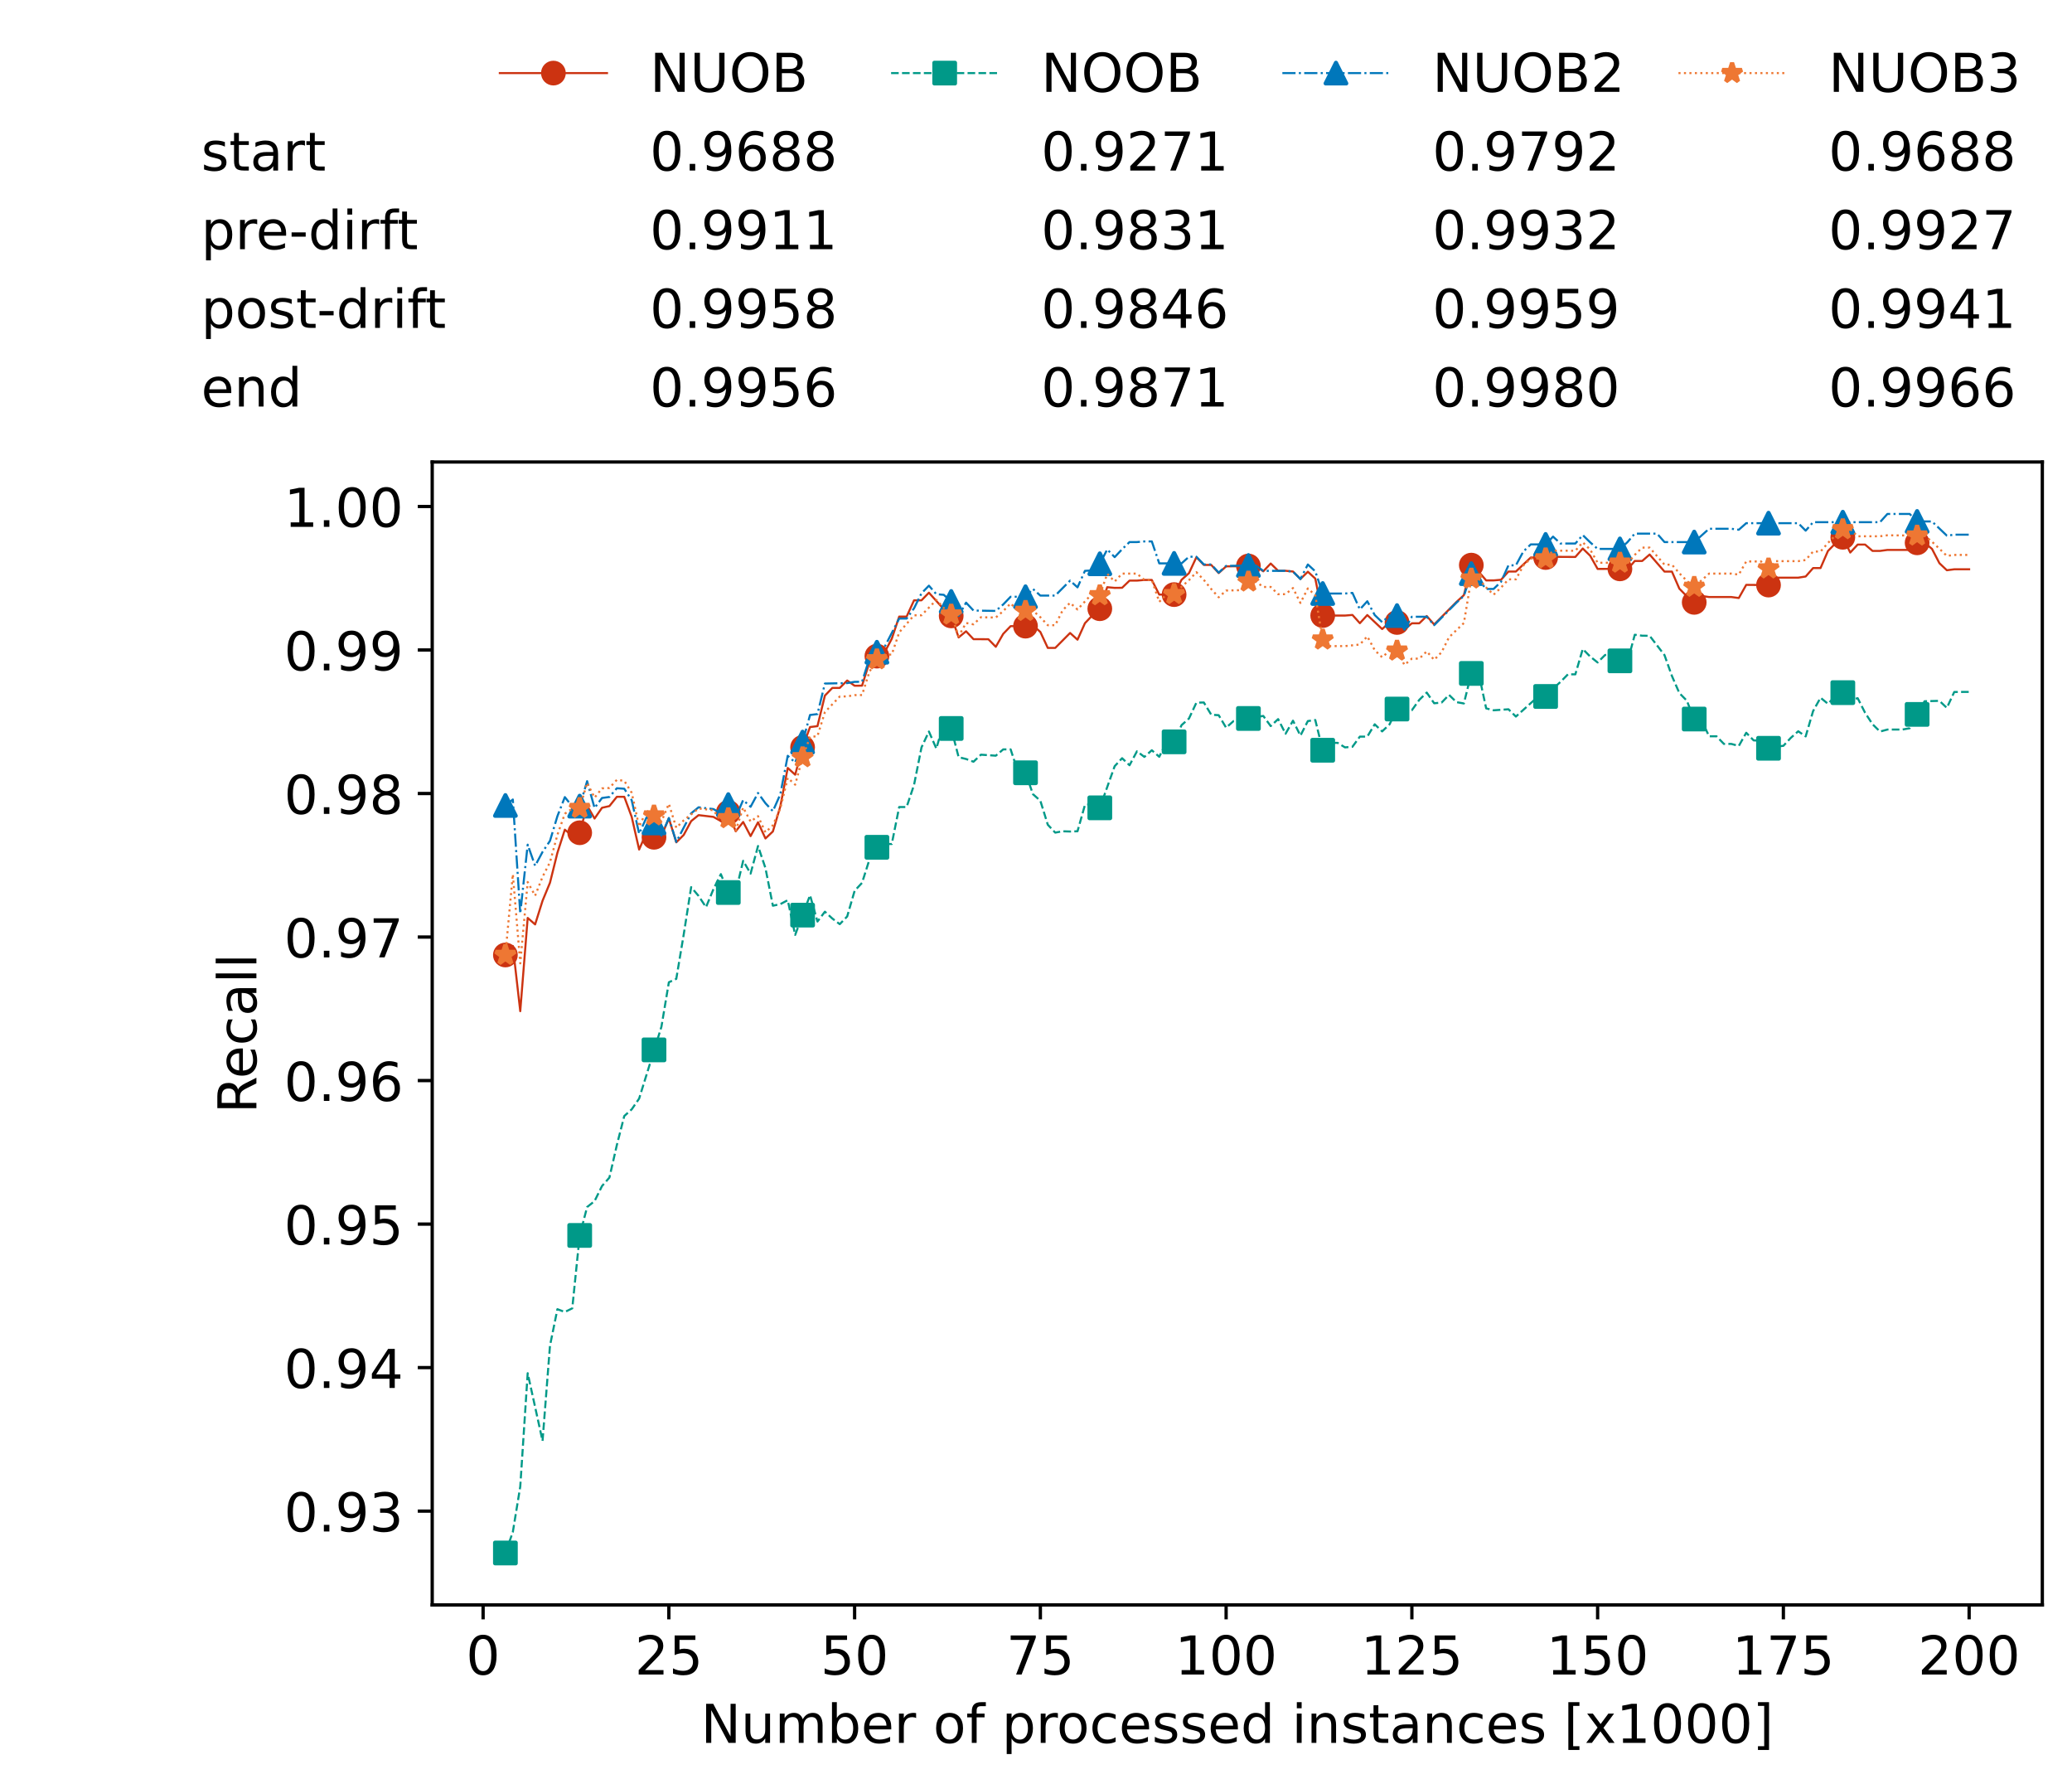 <?xml version="1.0" encoding="utf-8" standalone="no"?>
<!DOCTYPE svg PUBLIC "-//W3C//DTD SVG 1.1//EN"
  "http://www.w3.org/Graphics/SVG/1.1/DTD/svg11.dtd">
<!-- Created with matplotlib (https://matplotlib.org/) -->
<svg height="432.615pt" version="1.1" viewBox="0 0 502.65 432.615" width="502.65pt" xmlns="http://www.w3.org/2000/svg" xmlns:xlink="http://www.w3.org/1999/xlink">
 <defs>
  <style type="text/css">*{stroke-linecap:butt;stroke-linejoin:round;}</style>
 </defs>
 <g id="figure_1">
  <g id="patch_1">
   <path d="M 0 432.615 
L 502.65 432.615 
L 502.65 0 
L 0 0 
z
" style="fill:#ffffff;"/>
  </g>
  <g id="axes_1">
   <g id="patch_2">
    <path d="M 104.85 389.252 
L 495.45 389.252 
L 495.45 112.052 
L 104.85 112.052 
z
" style="fill:#ffffff;"/>
   </g>
   <g id="matplotlib.axis_1">
    <g id="xtick_1">
     <g id="line2d_1">
      <defs>
       <path d="M 0 0 
L 0 3.5 
" id="m412b9aa6b2" style="stroke:#000000;stroke-width:0.8;"/>
      </defs>
      <g>
       <use style="stroke:#000000;stroke-width:0.8;" x="117.197" xlink:href="#m412b9aa6b2" y="389.252"/>
      </g>
     </g>
     <g id="text_1">
      <!-- 0 -->
      <g transform="translate(113.061 406.13)scale(0.13 -0.13)">
       <defs>
        <path d="M 31.781 66.406 
Q 24.172 66.406 20.328 58.906 
Q 16.5 51.422 16.5 36.375 
Q 16.5 21.391 20.328 13.891 
Q 24.172 6.391 31.781 6.391 
Q 39.453 6.391 43.281 13.891 
Q 47.125 21.391 47.125 36.375 
Q 47.125 51.422 43.281 58.906 
Q 39.453 66.406 31.781 66.406 
z
M 31.781 74.219 
Q 44.047 74.219 50.516 64.516 
Q 56.984 54.828 56.984 36.375 
Q 56.984 17.969 50.516 8.266 
Q 44.047 -1.422 31.781 -1.422 
Q 19.531 -1.422 13.062 8.266 
Q 6.594 17.969 6.594 36.375 
Q 6.594 54.828 13.062 64.516 
Q 19.531 74.219 31.781 74.219 
z
" id="DejaVuSans-48"/>
       </defs>
       <use xlink:href="#DejaVuSans-48"/>
      </g>
     </g>
    </g>
    <g id="xtick_2">
     <g id="line2d_2">
      <g>
       <use style="stroke:#000000;stroke-width:0.8;" x="162.259" xlink:href="#m412b9aa6b2" y="389.252"/>
      </g>
     </g>
     <g id="text_2">
      <!-- 25 -->
      <g transform="translate(153.988 406.13)scale(0.13 -0.13)">
       <defs>
        <path d="M 19.188 8.297 
L 53.609 8.297 
L 53.609 0 
L 7.328 0 
L 7.328 8.297 
Q 12.938 14.109 22.625 23.891 
Q 32.328 33.688 34.812 36.531 
Q 39.547 41.844 41.422 45.531 
Q 43.312 49.219 43.312 52.781 
Q 43.312 58.594 39.234 62.25 
Q 35.156 65.922 28.609 65.922 
Q 23.969 65.922 18.812 64.312 
Q 13.672 62.703 7.812 59.422 
L 7.812 69.391 
Q 13.766 71.781 18.938 73 
Q 24.125 74.219 28.422 74.219 
Q 39.75 74.219 46.484 68.547 
Q 53.219 62.891 53.219 53.422 
Q 53.219 48.922 51.531 44.891 
Q 49.859 40.875 45.406 35.406 
Q 44.188 33.984 37.641 27.219 
Q 31.109 20.453 19.188 8.297 
z
" id="DejaVuSans-50"/>
        <path d="M 10.797 72.906 
L 49.516 72.906 
L 49.516 64.594 
L 19.828 64.594 
L 19.828 46.734 
Q 21.969 47.469 24.109 47.828 
Q 26.266 48.188 28.422 48.188 
Q 40.625 48.188 47.75 41.5 
Q 54.891 34.812 54.891 23.391 
Q 54.891 11.625 47.562 5.094 
Q 40.234 -1.422 26.906 -1.422 
Q 22.312 -1.422 17.547 -0.641 
Q 12.797 0.141 7.719 1.703 
L 7.719 11.625 
Q 12.109 9.234 16.797 8.062 
Q 21.484 6.891 26.703 6.891 
Q 35.156 6.891 40.078 11.328 
Q 45.016 15.766 45.016 23.391 
Q 45.016 31 40.078 35.438 
Q 35.156 39.891 26.703 39.891 
Q 22.75 39.891 18.812 39.016 
Q 14.891 38.141 10.797 36.281 
z
" id="DejaVuSans-53"/>
       </defs>
       <use xlink:href="#DejaVuSans-50"/>
       <use x="63.623" xlink:href="#DejaVuSans-53"/>
      </g>
     </g>
    </g>
    <g id="xtick_3">
     <g id="line2d_3">
      <g>
       <use style="stroke:#000000;stroke-width:0.8;" x="207.322" xlink:href="#m412b9aa6b2" y="389.252"/>
      </g>
     </g>
     <g id="text_3">
      <!-- 50 -->
      <g transform="translate(199.05 406.13)scale(0.13 -0.13)">
       <use xlink:href="#DejaVuSans-53"/>
       <use x="63.623" xlink:href="#DejaVuSans-48"/>
      </g>
     </g>
    </g>
    <g id="xtick_4">
     <g id="line2d_4">
      <g>
       <use style="stroke:#000000;stroke-width:0.8;" x="252.384" xlink:href="#m412b9aa6b2" y="389.252"/>
      </g>
     </g>
     <g id="text_4">
      <!-- 75 -->
      <g transform="translate(244.113 406.13)scale(0.13 -0.13)">
       <defs>
        <path d="M 8.203 72.906 
L 55.078 72.906 
L 55.078 68.703 
L 28.609 0 
L 18.312 0 
L 43.219 64.594 
L 8.203 64.594 
z
" id="DejaVuSans-55"/>
       </defs>
       <use xlink:href="#DejaVuSans-55"/>
       <use x="63.623" xlink:href="#DejaVuSans-53"/>
      </g>
     </g>
    </g>
    <g id="xtick_5">
     <g id="line2d_5">
      <g>
       <use style="stroke:#000000;stroke-width:0.8;" x="297.446" xlink:href="#m412b9aa6b2" y="389.252"/>
      </g>
     </g>
     <g id="text_5">
      <!-- 100 -->
      <g transform="translate(285.039 406.13)scale(0.13 -0.13)">
       <defs>
        <path d="M 12.406 8.297 
L 28.516 8.297 
L 28.516 63.922 
L 10.984 60.406 
L 10.984 69.391 
L 28.422 72.906 
L 38.281 72.906 
L 38.281 8.297 
L 54.391 8.297 
L 54.391 0 
L 12.406 0 
z
" id="DejaVuSans-49"/>
       </defs>
       <use xlink:href="#DejaVuSans-49"/>
       <use x="63.623" xlink:href="#DejaVuSans-48"/>
       <use x="127.246" xlink:href="#DejaVuSans-48"/>
      </g>
     </g>
    </g>
    <g id="xtick_6">
     <g id="line2d_6">
      <g>
       <use style="stroke:#000000;stroke-width:0.8;" x="342.509" xlink:href="#m412b9aa6b2" y="389.252"/>
      </g>
     </g>
     <g id="text_6">
      <!-- 125 -->
      <g transform="translate(330.102 406.13)scale(0.13 -0.13)">
       <use xlink:href="#DejaVuSans-49"/>
       <use x="63.623" xlink:href="#DejaVuSans-50"/>
       <use x="127.246" xlink:href="#DejaVuSans-53"/>
      </g>
     </g>
    </g>
    <g id="xtick_7">
     <g id="line2d_7">
      <g>
       <use style="stroke:#000000;stroke-width:0.8;" x="387.571" xlink:href="#m412b9aa6b2" y="389.252"/>
      </g>
     </g>
     <g id="text_7">
      <!-- 150 -->
      <g transform="translate(375.164 406.13)scale(0.13 -0.13)">
       <use xlink:href="#DejaVuSans-49"/>
       <use x="63.623" xlink:href="#DejaVuSans-53"/>
       <use x="127.246" xlink:href="#DejaVuSans-48"/>
      </g>
     </g>
    </g>
    <g id="xtick_8">
     <g id="line2d_8">
      <g>
       <use style="stroke:#000000;stroke-width:0.8;" x="432.633" xlink:href="#m412b9aa6b2" y="389.252"/>
      </g>
     </g>
     <g id="text_8">
      <!-- 175 -->
      <g transform="translate(420.226 406.13)scale(0.13 -0.13)">
       <use xlink:href="#DejaVuSans-49"/>
       <use x="63.623" xlink:href="#DejaVuSans-55"/>
       <use x="127.246" xlink:href="#DejaVuSans-53"/>
      </g>
     </g>
    </g>
    <g id="xtick_9">
     <g id="line2d_9">
      <g>
       <use style="stroke:#000000;stroke-width:0.8;" x="477.695" xlink:href="#m412b9aa6b2" y="389.252"/>
      </g>
     </g>
     <g id="text_9">
      <!-- 200 -->
      <g transform="translate(465.289 406.13)scale(0.13 -0.13)">
       <use xlink:href="#DejaVuSans-50"/>
       <use x="63.623" xlink:href="#DejaVuSans-48"/>
       <use x="127.246" xlink:href="#DejaVuSans-48"/>
      </g>
     </g>
    </g>
    <g id="text_10">
     <!-- Number of processed instances [x1000] -->
     <g transform="translate(170.025 422.711)scale(0.13 -0.13)">
      <defs>
       <path d="M 9.812 72.906 
L 23.094 72.906 
L 55.422 11.922 
L 55.422 72.906 
L 64.984 72.906 
L 64.984 0 
L 51.703 0 
L 19.391 60.984 
L 19.391 0 
L 9.812 0 
z
" id="DejaVuSans-78"/>
       <path d="M 8.5 21.578 
L 8.5 54.688 
L 17.484 54.688 
L 17.484 21.922 
Q 17.484 14.156 20.5 10.266 
Q 23.531 6.391 29.594 6.391 
Q 36.859 6.391 41.078 11.031 
Q 45.312 15.672 45.312 23.688 
L 45.312 54.688 
L 54.297 54.688 
L 54.297 0 
L 45.312 0 
L 45.312 8.406 
Q 42.047 3.422 37.719 1 
Q 33.406 -1.422 27.688 -1.422 
Q 18.266 -1.422 13.375 4.438 
Q 8.5 10.297 8.5 21.578 
z
M 31.109 56 
z
" id="DejaVuSans-117"/>
       <path d="M 52 44.188 
Q 55.375 50.25 60.062 53.125 
Q 64.75 56 71.094 56 
Q 79.641 56 84.281 50.016 
Q 88.922 44.047 88.922 33.016 
L 88.922 0 
L 79.891 0 
L 79.891 32.719 
Q 79.891 40.578 77.094 44.375 
Q 74.312 48.188 68.609 48.188 
Q 61.625 48.188 57.562 43.547 
Q 53.516 38.922 53.516 30.906 
L 53.516 0 
L 44.484 0 
L 44.484 32.719 
Q 44.484 40.625 41.703 44.406 
Q 38.922 48.188 33.109 48.188 
Q 26.219 48.188 22.156 43.531 
Q 18.109 38.875 18.109 30.906 
L 18.109 0 
L 9.078 0 
L 9.078 54.688 
L 18.109 54.688 
L 18.109 46.188 
Q 21.188 51.219 25.484 53.609 
Q 29.781 56 35.688 56 
Q 41.656 56 45.828 52.969 
Q 50 49.953 52 44.188 
z
" id="DejaVuSans-109"/>
       <path d="M 48.688 27.297 
Q 48.688 37.203 44.609 42.844 
Q 40.531 48.484 33.406 48.484 
Q 26.266 48.484 22.188 42.844 
Q 18.109 37.203 18.109 27.297 
Q 18.109 17.391 22.188 11.75 
Q 26.266 6.109 33.406 6.109 
Q 40.531 6.109 44.609 11.75 
Q 48.688 17.391 48.688 27.297 
z
M 18.109 46.391 
Q 20.953 51.266 25.266 53.625 
Q 29.594 56 35.594 56 
Q 45.562 56 51.781 48.094 
Q 58.016 40.188 58.016 27.297 
Q 58.016 14.406 51.781 6.484 
Q 45.562 -1.422 35.594 -1.422 
Q 29.594 -1.422 25.266 0.953 
Q 20.953 3.328 18.109 8.203 
L 18.109 0 
L 9.078 0 
L 9.078 75.984 
L 18.109 75.984 
z
" id="DejaVuSans-98"/>
       <path d="M 56.203 29.594 
L 56.203 25.203 
L 14.891 25.203 
Q 15.484 15.922 20.484 11.062 
Q 25.484 6.203 34.422 6.203 
Q 39.594 6.203 44.453 7.469 
Q 49.312 8.734 54.109 11.281 
L 54.109 2.781 
Q 49.266 0.734 44.188 -0.344 
Q 39.109 -1.422 33.891 -1.422 
Q 20.797 -1.422 13.156 6.188 
Q 5.516 13.812 5.516 26.812 
Q 5.516 40.234 12.766 48.109 
Q 20.016 56 32.328 56 
Q 43.359 56 49.781 48.891 
Q 56.203 41.797 56.203 29.594 
z
M 47.219 32.234 
Q 47.125 39.594 43.094 43.984 
Q 39.062 48.391 32.422 48.391 
Q 24.906 48.391 20.391 44.141 
Q 15.875 39.891 15.188 32.172 
z
" id="DejaVuSans-101"/>
       <path d="M 41.109 46.297 
Q 39.594 47.172 37.812 47.578 
Q 36.031 48 33.891 48 
Q 26.266 48 22.188 43.047 
Q 18.109 38.094 18.109 28.812 
L 18.109 0 
L 9.078 0 
L 9.078 54.688 
L 18.109 54.688 
L 18.109 46.188 
Q 20.953 51.172 25.484 53.578 
Q 30.031 56 36.531 56 
Q 37.453 56 38.578 55.875 
Q 39.703 55.766 41.062 55.516 
z
" id="DejaVuSans-114"/>
       <path id="DejaVuSans-32"/>
       <path d="M 30.609 48.391 
Q 23.391 48.391 19.188 42.75 
Q 14.984 37.109 14.984 27.297 
Q 14.984 17.484 19.156 11.844 
Q 23.344 6.203 30.609 6.203 
Q 37.797 6.203 41.984 11.859 
Q 46.188 17.531 46.188 27.297 
Q 46.188 37.016 41.984 42.703 
Q 37.797 48.391 30.609 48.391 
z
M 30.609 56 
Q 42.328 56 49.016 48.375 
Q 55.719 40.766 55.719 27.297 
Q 55.719 13.875 49.016 6.219 
Q 42.328 -1.422 30.609 -1.422 
Q 18.844 -1.422 12.172 6.219 
Q 5.516 13.875 5.516 27.297 
Q 5.516 40.766 12.172 48.375 
Q 18.844 56 30.609 56 
z
" id="DejaVuSans-111"/>
       <path d="M 37.109 75.984 
L 37.109 68.5 
L 28.516 68.5 
Q 23.688 68.5 21.797 66.547 
Q 19.922 64.594 19.922 59.516 
L 19.922 54.688 
L 34.719 54.688 
L 34.719 47.703 
L 19.922 47.703 
L 19.922 0 
L 10.891 0 
L 10.891 47.703 
L 2.297 47.703 
L 2.297 54.688 
L 10.891 54.688 
L 10.891 58.5 
Q 10.891 67.625 15.141 71.797 
Q 19.391 75.984 28.609 75.984 
z
" id="DejaVuSans-102"/>
       <path d="M 18.109 8.203 
L 18.109 -20.797 
L 9.078 -20.797 
L 9.078 54.688 
L 18.109 54.688 
L 18.109 46.391 
Q 20.953 51.266 25.266 53.625 
Q 29.594 56 35.594 56 
Q 45.562 56 51.781 48.094 
Q 58.016 40.188 58.016 27.297 
Q 58.016 14.406 51.781 6.484 
Q 45.562 -1.422 35.594 -1.422 
Q 29.594 -1.422 25.266 0.953 
Q 20.953 3.328 18.109 8.203 
z
M 48.688 27.297 
Q 48.688 37.203 44.609 42.844 
Q 40.531 48.484 33.406 48.484 
Q 26.266 48.484 22.188 42.844 
Q 18.109 37.203 18.109 27.297 
Q 18.109 17.391 22.188 11.75 
Q 26.266 6.109 33.406 6.109 
Q 40.531 6.109 44.609 11.75 
Q 48.688 17.391 48.688 27.297 
z
" id="DejaVuSans-112"/>
       <path d="M 48.781 52.594 
L 48.781 44.188 
Q 44.969 46.297 41.141 47.344 
Q 37.312 48.391 33.406 48.391 
Q 24.656 48.391 19.812 42.844 
Q 14.984 37.312 14.984 27.297 
Q 14.984 17.281 19.812 11.734 
Q 24.656 6.203 33.406 6.203 
Q 37.312 6.203 41.141 7.25 
Q 44.969 8.297 48.781 10.406 
L 48.781 2.094 
Q 45.016 0.344 40.984 -0.531 
Q 36.969 -1.422 32.422 -1.422 
Q 20.062 -1.422 12.781 6.344 
Q 5.516 14.109 5.516 27.297 
Q 5.516 40.672 12.859 48.328 
Q 20.219 56 33.016 56 
Q 37.156 56 41.109 55.141 
Q 45.062 54.297 48.781 52.594 
z
" id="DejaVuSans-99"/>
       <path d="M 44.281 53.078 
L 44.281 44.578 
Q 40.484 46.531 36.375 47.5 
Q 32.281 48.484 27.875 48.484 
Q 21.188 48.484 17.844 46.438 
Q 14.5 44.391 14.5 40.281 
Q 14.5 37.156 16.891 35.375 
Q 19.281 33.594 26.516 31.984 
L 29.594 31.297 
Q 39.156 29.25 43.188 25.516 
Q 47.219 21.781 47.219 15.094 
Q 47.219 7.469 41.188 3.016 
Q 35.156 -1.422 24.609 -1.422 
Q 20.219 -1.422 15.453 -0.562 
Q 10.688 0.297 5.422 2 
L 5.422 11.281 
Q 10.406 8.688 15.234 7.391 
Q 20.062 6.109 24.812 6.109 
Q 31.156 6.109 34.562 8.281 
Q 37.984 10.453 37.984 14.406 
Q 37.984 18.062 35.516 20.016 
Q 33.062 21.969 24.703 23.781 
L 21.578 24.516 
Q 13.234 26.266 9.516 29.906 
Q 5.812 33.547 5.812 39.891 
Q 5.812 47.609 11.281 51.797 
Q 16.75 56 26.812 56 
Q 31.781 56 36.172 55.266 
Q 40.578 54.547 44.281 53.078 
z
" id="DejaVuSans-115"/>
       <path d="M 45.406 46.391 
L 45.406 75.984 
L 54.391 75.984 
L 54.391 0 
L 45.406 0 
L 45.406 8.203 
Q 42.578 3.328 38.25 0.953 
Q 33.938 -1.422 27.875 -1.422 
Q 17.969 -1.422 11.734 6.484 
Q 5.516 14.406 5.516 27.297 
Q 5.516 40.188 11.734 48.094 
Q 17.969 56 27.875 56 
Q 33.938 56 38.25 53.625 
Q 42.578 51.266 45.406 46.391 
z
M 14.797 27.297 
Q 14.797 17.391 18.875 11.75 
Q 22.953 6.109 30.078 6.109 
Q 37.203 6.109 41.297 11.75 
Q 45.406 17.391 45.406 27.297 
Q 45.406 37.203 41.297 42.844 
Q 37.203 48.484 30.078 48.484 
Q 22.953 48.484 18.875 42.844 
Q 14.797 37.203 14.797 27.297 
z
" id="DejaVuSans-100"/>
       <path d="M 9.422 54.688 
L 18.406 54.688 
L 18.406 0 
L 9.422 0 
z
M 9.422 75.984 
L 18.406 75.984 
L 18.406 64.594 
L 9.422 64.594 
z
" id="DejaVuSans-105"/>
       <path d="M 54.891 33.016 
L 54.891 0 
L 45.906 0 
L 45.906 32.719 
Q 45.906 40.484 42.875 44.328 
Q 39.844 48.188 33.797 48.188 
Q 26.516 48.188 22.312 43.547 
Q 18.109 38.922 18.109 30.906 
L 18.109 0 
L 9.078 0 
L 9.078 54.688 
L 18.109 54.688 
L 18.109 46.188 
Q 21.344 51.125 25.703 53.562 
Q 30.078 56 35.797 56 
Q 45.219 56 50.047 50.172 
Q 54.891 44.344 54.891 33.016 
z
" id="DejaVuSans-110"/>
       <path d="M 18.312 70.219 
L 18.312 54.688 
L 36.812 54.688 
L 36.812 47.703 
L 18.312 47.703 
L 18.312 18.016 
Q 18.312 11.328 20.141 9.422 
Q 21.969 7.516 27.594 7.516 
L 36.812 7.516 
L 36.812 0 
L 27.594 0 
Q 17.188 0 13.234 3.875 
Q 9.281 7.766 9.281 18.016 
L 9.281 47.703 
L 2.688 47.703 
L 2.688 54.688 
L 9.281 54.688 
L 9.281 70.219 
z
" id="DejaVuSans-116"/>
       <path d="M 34.281 27.484 
Q 23.391 27.484 19.188 25 
Q 14.984 22.516 14.984 16.5 
Q 14.984 11.719 18.141 8.906 
Q 21.297 6.109 26.703 6.109 
Q 34.188 6.109 38.703 11.406 
Q 43.219 16.703 43.219 25.484 
L 43.219 27.484 
z
M 52.203 31.203 
L 52.203 0 
L 43.219 0 
L 43.219 8.297 
Q 40.141 3.328 35.547 0.953 
Q 30.953 -1.422 24.312 -1.422 
Q 15.922 -1.422 10.953 3.297 
Q 6 8.016 6 15.922 
Q 6 25.141 12.172 29.828 
Q 18.359 34.516 30.609 34.516 
L 43.219 34.516 
L 43.219 35.406 
Q 43.219 41.609 39.141 45 
Q 35.062 48.391 27.688 48.391 
Q 23 48.391 18.547 47.266 
Q 14.109 46.141 10.016 43.891 
L 10.016 52.203 
Q 14.938 54.109 19.578 55.047 
Q 24.219 56 28.609 56 
Q 40.484 56 46.344 49.844 
Q 52.203 43.703 52.203 31.203 
z
" id="DejaVuSans-97"/>
       <path d="M 8.594 75.984 
L 29.297 75.984 
L 29.297 69 
L 17.578 69 
L 17.578 -6.203 
L 29.297 -6.203 
L 29.297 -13.188 
L 8.594 -13.188 
z
" id="DejaVuSans-91"/>
       <path d="M 54.891 54.688 
L 35.109 28.078 
L 55.906 0 
L 45.312 0 
L 29.391 21.484 
L 13.484 0 
L 2.875 0 
L 24.125 28.609 
L 4.688 54.688 
L 15.281 54.688 
L 29.781 35.203 
L 44.281 54.688 
z
" id="DejaVuSans-120"/>
       <path d="M 30.422 75.984 
L 30.422 -13.188 
L 9.719 -13.188 
L 9.719 -6.203 
L 21.391 -6.203 
L 21.391 69 
L 9.719 69 
L 9.719 75.984 
z
" id="DejaVuSans-93"/>
      </defs>
      <use xlink:href="#DejaVuSans-78"/>
      <use x="74.805" xlink:href="#DejaVuSans-117"/>
      <use x="138.184" xlink:href="#DejaVuSans-109"/>
      <use x="235.596" xlink:href="#DejaVuSans-98"/>
      <use x="299.072" xlink:href="#DejaVuSans-101"/>
      <use x="360.596" xlink:href="#DejaVuSans-114"/>
      <use x="401.709" xlink:href="#DejaVuSans-32"/>
      <use x="433.496" xlink:href="#DejaVuSans-111"/>
      <use x="494.678" xlink:href="#DejaVuSans-102"/>
      <use x="529.883" xlink:href="#DejaVuSans-32"/>
      <use x="561.67" xlink:href="#DejaVuSans-112"/>
      <use x="625.146" xlink:href="#DejaVuSans-114"/>
      <use x="664.01" xlink:href="#DejaVuSans-111"/>
      <use x="725.191" xlink:href="#DejaVuSans-99"/>
      <use x="780.172" xlink:href="#DejaVuSans-101"/>
      <use x="841.695" xlink:href="#DejaVuSans-115"/>
      <use x="893.795" xlink:href="#DejaVuSans-115"/>
      <use x="945.895" xlink:href="#DejaVuSans-101"/>
      <use x="1007.418" xlink:href="#DejaVuSans-100"/>
      <use x="1070.895" xlink:href="#DejaVuSans-32"/>
      <use x="1102.682" xlink:href="#DejaVuSans-105"/>
      <use x="1130.465" xlink:href="#DejaVuSans-110"/>
      <use x="1193.844" xlink:href="#DejaVuSans-115"/>
      <use x="1245.943" xlink:href="#DejaVuSans-116"/>
      <use x="1285.152" xlink:href="#DejaVuSans-97"/>
      <use x="1346.432" xlink:href="#DejaVuSans-110"/>
      <use x="1409.811" xlink:href="#DejaVuSans-99"/>
      <use x="1464.791" xlink:href="#DejaVuSans-101"/>
      <use x="1526.314" xlink:href="#DejaVuSans-115"/>
      <use x="1578.414" xlink:href="#DejaVuSans-32"/>
      <use x="1610.201" xlink:href="#DejaVuSans-91"/>
      <use x="1649.215" xlink:href="#DejaVuSans-120"/>
      <use x="1708.395" xlink:href="#DejaVuSans-49"/>
      <use x="1772.018" xlink:href="#DejaVuSans-48"/>
      <use x="1835.641" xlink:href="#DejaVuSans-48"/>
      <use x="1899.264" xlink:href="#DejaVuSans-48"/>
      <use x="1962.887" xlink:href="#DejaVuSans-93"/>
     </g>
    </g>
   </g>
   <g id="matplotlib.axis_2">
    <g id="ytick_1">
     <g id="line2d_10">
      <defs>
       <path d="M 0 0 
L -3.5 0 
" id="md56593c6f9" style="stroke:#000000;stroke-width:0.8;"/>
      </defs>
      <g>
       <use style="stroke:#000000;stroke-width:0.8;" x="104.85" xlink:href="#md56593c6f9" y="366.499"/>
      </g>
     </g>
     <g id="text_11">
      <!-- 0.93 -->
      <g transform="translate(68.905 371.438)scale(0.13 -0.13)">
       <defs>
        <path d="M 10.688 12.406 
L 21 12.406 
L 21 0 
L 10.688 0 
z
" id="DejaVuSans-46"/>
        <path d="M 10.984 1.516 
L 10.984 10.5 
Q 14.703 8.734 18.5 7.812 
Q 22.312 6.891 25.984 6.891 
Q 35.75 6.891 40.891 13.453 
Q 46.047 20.016 46.781 33.406 
Q 43.953 29.203 39.594 26.953 
Q 35.25 24.703 29.984 24.703 
Q 19.047 24.703 12.672 31.312 
Q 6.297 37.938 6.297 49.422 
Q 6.297 60.641 12.938 67.422 
Q 19.578 74.219 30.609 74.219 
Q 43.266 74.219 49.922 64.516 
Q 56.594 54.828 56.594 36.375 
Q 56.594 19.141 48.406 8.859 
Q 40.234 -1.422 26.422 -1.422 
Q 22.703 -1.422 18.891 -0.688 
Q 15.094 0.047 10.984 1.516 
z
M 30.609 32.422 
Q 37.25 32.422 41.125 36.953 
Q 45.016 41.5 45.016 49.422 
Q 45.016 57.281 41.125 61.844 
Q 37.25 66.406 30.609 66.406 
Q 23.969 66.406 20.094 61.844 
Q 16.219 57.281 16.219 49.422 
Q 16.219 41.5 20.094 36.953 
Q 23.969 32.422 30.609 32.422 
z
" id="DejaVuSans-57"/>
        <path d="M 40.578 39.312 
Q 47.656 37.797 51.625 33 
Q 55.609 28.219 55.609 21.188 
Q 55.609 10.406 48.188 4.484 
Q 40.766 -1.422 27.094 -1.422 
Q 22.516 -1.422 17.656 -0.516 
Q 12.797 0.391 7.625 2.203 
L 7.625 11.719 
Q 11.719 9.328 16.594 8.109 
Q 21.484 6.891 26.812 6.891 
Q 36.078 6.891 40.938 10.547 
Q 45.797 14.203 45.797 21.188 
Q 45.797 27.641 41.281 31.266 
Q 36.766 34.906 28.719 34.906 
L 20.219 34.906 
L 20.219 43.016 
L 29.109 43.016 
Q 36.375 43.016 40.234 45.922 
Q 44.094 48.828 44.094 54.297 
Q 44.094 59.906 40.109 62.906 
Q 36.141 65.922 28.719 65.922 
Q 24.656 65.922 20.016 65.031 
Q 15.375 64.156 9.812 62.312 
L 9.812 71.094 
Q 15.438 72.656 20.344 73.438 
Q 25.25 74.219 29.594 74.219 
Q 40.828 74.219 47.359 69.109 
Q 53.906 64.016 53.906 55.328 
Q 53.906 49.266 50.438 45.094 
Q 46.969 40.922 40.578 39.312 
z
" id="DejaVuSans-51"/>
       </defs>
       <use xlink:href="#DejaVuSans-48"/>
       <use x="63.623" xlink:href="#DejaVuSans-46"/>
       <use x="95.41" xlink:href="#DejaVuSans-57"/>
       <use x="159.033" xlink:href="#DejaVuSans-51"/>
      </g>
     </g>
    </g>
    <g id="ytick_2">
     <g id="line2d_11">
      <g>
       <use style="stroke:#000000;stroke-width:0.8;" x="104.85" xlink:href="#md56593c6f9" y="331.691"/>
      </g>
     </g>
     <g id="text_12">
      <!-- 0.94 -->
      <g transform="translate(68.905 336.63)scale(0.13 -0.13)">
       <defs>
        <path d="M 37.797 64.312 
L 12.891 25.391 
L 37.797 25.391 
z
M 35.203 72.906 
L 47.609 72.906 
L 47.609 25.391 
L 58.016 25.391 
L 58.016 17.188 
L 47.609 17.188 
L 47.609 0 
L 37.797 0 
L 37.797 17.188 
L 4.891 17.188 
L 4.891 26.703 
z
" id="DejaVuSans-52"/>
       </defs>
       <use xlink:href="#DejaVuSans-48"/>
       <use x="63.623" xlink:href="#DejaVuSans-46"/>
       <use x="95.41" xlink:href="#DejaVuSans-57"/>
       <use x="159.033" xlink:href="#DejaVuSans-52"/>
      </g>
     </g>
    </g>
    <g id="ytick_3">
     <g id="line2d_12">
      <g>
       <use style="stroke:#000000;stroke-width:0.8;" x="104.85" xlink:href="#md56593c6f9" y="296.882"/>
      </g>
     </g>
     <g id="text_13">
      <!-- 0.95 -->
      <g transform="translate(68.905 301.821)scale(0.13 -0.13)">
       <use xlink:href="#DejaVuSans-48"/>
       <use x="63.623" xlink:href="#DejaVuSans-46"/>
       <use x="95.41" xlink:href="#DejaVuSans-57"/>
       <use x="159.033" xlink:href="#DejaVuSans-53"/>
      </g>
     </g>
    </g>
    <g id="ytick_4">
     <g id="line2d_13">
      <g>
       <use style="stroke:#000000;stroke-width:0.8;" x="104.85" xlink:href="#md56593c6f9" y="262.073"/>
      </g>
     </g>
     <g id="text_14">
      <!-- 0.96 -->
      <g transform="translate(68.905 267.012)scale(0.13 -0.13)">
       <defs>
        <path d="M 33.016 40.375 
Q 26.375 40.375 22.484 35.828 
Q 18.609 31.297 18.609 23.391 
Q 18.609 15.531 22.484 10.953 
Q 26.375 6.391 33.016 6.391 
Q 39.656 6.391 43.531 10.953 
Q 47.406 15.531 47.406 23.391 
Q 47.406 31.297 43.531 35.828 
Q 39.656 40.375 33.016 40.375 
z
M 52.594 71.297 
L 52.594 62.312 
Q 48.875 64.062 45.094 64.984 
Q 41.312 65.922 37.594 65.922 
Q 27.828 65.922 22.672 59.328 
Q 17.531 52.734 16.797 39.406 
Q 19.672 43.656 24.016 45.922 
Q 28.375 48.188 33.594 48.188 
Q 44.578 48.188 50.953 41.516 
Q 57.328 34.859 57.328 23.391 
Q 57.328 12.156 50.688 5.359 
Q 44.047 -1.422 33.016 -1.422 
Q 20.359 -1.422 13.672 8.266 
Q 6.984 17.969 6.984 36.375 
Q 6.984 53.656 15.188 63.938 
Q 23.391 74.219 37.203 74.219 
Q 40.922 74.219 44.703 73.484 
Q 48.484 72.75 52.594 71.297 
z
" id="DejaVuSans-54"/>
       </defs>
       <use xlink:href="#DejaVuSans-48"/>
       <use x="63.623" xlink:href="#DejaVuSans-46"/>
       <use x="95.41" xlink:href="#DejaVuSans-57"/>
       <use x="159.033" xlink:href="#DejaVuSans-54"/>
      </g>
     </g>
    </g>
    <g id="ytick_5">
     <g id="line2d_14">
      <g>
       <use style="stroke:#000000;stroke-width:0.8;" x="104.85" xlink:href="#md56593c6f9" y="227.265"/>
      </g>
     </g>
     <g id="text_15">
      <!-- 0.97 -->
      <g transform="translate(68.905 232.204)scale(0.13 -0.13)">
       <use xlink:href="#DejaVuSans-48"/>
       <use x="63.623" xlink:href="#DejaVuSans-46"/>
       <use x="95.41" xlink:href="#DejaVuSans-57"/>
       <use x="159.033" xlink:href="#DejaVuSans-55"/>
      </g>
     </g>
    </g>
    <g id="ytick_6">
     <g id="line2d_15">
      <g>
       <use style="stroke:#000000;stroke-width:0.8;" x="104.85" xlink:href="#md56593c6f9" y="192.456"/>
      </g>
     </g>
     <g id="text_16">
      <!-- 0.98 -->
      <g transform="translate(68.905 197.395)scale(0.13 -0.13)">
       <defs>
        <path d="M 31.781 34.625 
Q 24.75 34.625 20.719 30.859 
Q 16.703 27.094 16.703 20.516 
Q 16.703 13.922 20.719 10.156 
Q 24.75 6.391 31.781 6.391 
Q 38.812 6.391 42.859 10.172 
Q 46.922 13.969 46.922 20.516 
Q 46.922 27.094 42.891 30.859 
Q 38.875 34.625 31.781 34.625 
z
M 21.922 38.812 
Q 15.578 40.375 12.031 44.719 
Q 8.5 49.078 8.5 55.328 
Q 8.5 64.062 14.719 69.141 
Q 20.953 74.219 31.781 74.219 
Q 42.672 74.219 48.875 69.141 
Q 55.078 64.062 55.078 55.328 
Q 55.078 49.078 51.531 44.719 
Q 48 40.375 41.703 38.812 
Q 48.828 37.156 52.797 32.312 
Q 56.781 27.484 56.781 20.516 
Q 56.781 9.906 50.312 4.234 
Q 43.844 -1.422 31.781 -1.422 
Q 19.734 -1.422 13.25 4.234 
Q 6.781 9.906 6.781 20.516 
Q 6.781 27.484 10.781 32.312 
Q 14.797 37.156 21.922 38.812 
z
M 18.312 54.391 
Q 18.312 48.734 21.844 45.562 
Q 25.391 42.391 31.781 42.391 
Q 38.141 42.391 41.719 45.562 
Q 45.312 48.734 45.312 54.391 
Q 45.312 60.062 41.719 63.234 
Q 38.141 66.406 31.781 66.406 
Q 25.391 66.406 21.844 63.234 
Q 18.312 60.062 18.312 54.391 
z
" id="DejaVuSans-56"/>
       </defs>
       <use xlink:href="#DejaVuSans-48"/>
       <use x="63.623" xlink:href="#DejaVuSans-46"/>
       <use x="95.41" xlink:href="#DejaVuSans-57"/>
       <use x="159.033" xlink:href="#DejaVuSans-56"/>
      </g>
     </g>
    </g>
    <g id="ytick_7">
     <g id="line2d_16">
      <g>
       <use style="stroke:#000000;stroke-width:0.8;" x="104.85" xlink:href="#md56593c6f9" y="157.647"/>
      </g>
     </g>
     <g id="text_17">
      <!-- 0.99 -->
      <g transform="translate(68.905 162.586)scale(0.13 -0.13)">
       <use xlink:href="#DejaVuSans-48"/>
       <use x="63.623" xlink:href="#DejaVuSans-46"/>
       <use x="95.41" xlink:href="#DejaVuSans-57"/>
       <use x="159.033" xlink:href="#DejaVuSans-57"/>
      </g>
     </g>
    </g>
    <g id="ytick_8">
     <g id="line2d_17">
      <g>
       <use style="stroke:#000000;stroke-width:0.8;" x="104.85" xlink:href="#md56593c6f9" y="122.839"/>
      </g>
     </g>
     <g id="text_18">
      <!-- 1.00 -->
      <g transform="translate(68.905 127.778)scale(0.13 -0.13)">
       <use xlink:href="#DejaVuSans-49"/>
       <use x="63.623" xlink:href="#DejaVuSans-46"/>
       <use x="95.41" xlink:href="#DejaVuSans-48"/>
       <use x="159.033" xlink:href="#DejaVuSans-48"/>
      </g>
     </g>
    </g>
    <g id="text_19">
     <!-- Recall -->
     <g transform="translate(62.201 270.044)rotate(-90)scale(0.13 -0.13)">
      <defs>
       <path d="M 44.391 34.188 
Q 47.562 33.109 50.562 29.594 
Q 53.562 26.078 56.594 19.922 
L 66.609 0 
L 56 0 
L 46.688 18.703 
Q 43.062 26.031 39.672 28.422 
Q 36.281 30.812 30.422 30.812 
L 19.672 30.812 
L 19.672 0 
L 9.812 0 
L 9.812 72.906 
L 32.078 72.906 
Q 44.578 72.906 50.734 67.672 
Q 56.891 62.453 56.891 51.906 
Q 56.891 45.016 53.688 40.469 
Q 50.484 35.938 44.391 34.188 
z
M 19.672 64.797 
L 19.672 38.922 
L 32.078 38.922 
Q 39.203 38.922 42.844 42.219 
Q 46.484 45.516 46.484 51.906 
Q 46.484 58.297 42.844 61.547 
Q 39.203 64.797 32.078 64.797 
z
" id="DejaVuSans-82"/>
       <path d="M 9.422 75.984 
L 18.406 75.984 
L 18.406 0 
L 9.422 0 
z
" id="DejaVuSans-108"/>
      </defs>
      <use xlink:href="#DejaVuSans-82"/>
      <use x="64.982" xlink:href="#DejaVuSans-101"/>
      <use x="126.506" xlink:href="#DejaVuSans-99"/>
      <use x="181.486" xlink:href="#DejaVuSans-97"/>
      <use x="242.766" xlink:href="#DejaVuSans-108"/>
      <use x="270.549" xlink:href="#DejaVuSans-108"/>
     </g>
    </g>
   </g>
   <g id="line2d_18"/>
   <g id="line2d_19"/>
   <g id="line2d_20"/>
   <g id="line2d_21"/>
   <g id="line2d_22"/>
   <g id="line2d_23">
    <path clip-path="url(#p1636447745)" d="M 122.605 231.616 
L 124.407 229.44 
L 126.21 245.247 
L 128.012 222.628 
L 129.815 224.202 
L 131.617 218.464 
L 133.419 214.098 
L 135.222 206.835 
L 137.024 201.221 
L 138.827 202.706 
L 140.629 201.97 
L 142.432 195.376 
L 144.234 198.527 
L 146.037 195.915 
L 147.839 195.506 
L 149.642 193.254 
L 151.444 193.248 
L 153.247 198.127 
L 155.049 206.039 
L 156.852 201.879 
L 158.654 203.07 
L 160.457 202.774 
L 162.259 198.486 
L 164.062 204.295 
L 165.864 202.501 
L 167.667 199.154 
L 169.469 197.695 
L 173.074 198.127 
L 174.877 199.141 
L 176.679 197.04 
L 178.482 201.62 
L 180.284 199.357 
L 182.087 202.785 
L 183.889 199.438 
L 185.692 203.359 
L 187.494 201.656 
L 189.297 195.596 
L 191.099 186.25 
L 192.902 187.892 
L 194.704 181.261 
L 196.507 176.336 
L 198.309 176.116 
L 200.112 168.71 
L 201.914 166.845 
L 203.717 166.845 
L 205.519 165.051 
L 207.322 166.315 
L 209.124 166.295 
L 210.927 160.62 
L 212.729 159.132 
L 214.532 158.335 
L 216.334 154.923 
L 218.137 149.54 
L 219.939 149.54 
L 221.742 145.6 
L 223.544 145.6 
L 225.347 143.748 
L 228.952 147.762 
L 230.754 149.373 
L 232.557 154.595 
L 234.359 153.107 
L 236.162 155.02 
L 239.767 155.037 
L 241.569 156.869 
L 243.372 153.733 
L 245.174 151.862 
L 248.779 151.862 
L 250.581 151.667 
L 252.384 153.278 
L 254.186 157.146 
L 255.989 157.146 
L 259.594 153.52 
L 261.396 155.147 
L 263.199 151.146 
L 265.001 149.247 
L 266.804 147.635 
L 268.606 142.414 
L 270.409 142.579 
L 272.211 142.559 
L 274.014 140.818 
L 275.816 140.818 
L 277.619 140.66 
L 279.421 140.66 
L 281.224 144.211 
L 284.829 144.211 
L 286.631 140.623 
L 288.434 139.011 
L 290.236 135.144 
L 292.039 137.015 
L 293.841 137.015 
L 295.644 138.993 
L 297.446 137.366 
L 304.656 137.273 
L 306.459 138.566 
L 308.261 136.675 
L 310.064 138.433 
L 311.866 138.433 
L 313.669 138.611 
L 315.471 140.424 
L 317.274 138.666 
L 319.076 140.324 
L 320.879 149.295 
L 326.286 149.295 
L 328.089 149.147 
L 329.891 151.147 
L 331.694 149.169 
L 335.299 152.566 
L 337.101 150.969 
L 338.904 150.969 
L 340.706 152.692 
L 342.509 151.17 
L 344.311 151.17 
L 346.114 149.412 
L 347.916 151.46 
L 353.324 146.001 
L 355.126 144.343 
L 356.928 137.062 
L 358.731 138.673 
L 360.533 140.77 
L 362.336 140.77 
L 364.138 140.615 
L 365.941 138.614 
L 367.743 138.614 
L 371.348 135.218 
L 374.953 135.218 
L 376.756 135.048 
L 382.163 135.08 
L 383.966 133.032 
L 385.768 134.79 
L 387.571 137.984 
L 392.978 137.968 
L 394.781 138.15 
L 396.583 136.053 
L 398.386 136.053 
L 400.188 134.486 
L 403.793 138.63 
L 405.596 138.63 
L 407.398 142.774 
L 409.201 144.606 
L 411.003 146.093 
L 412.806 144.54 
L 414.608 144.8 
L 420.016 144.8 
L 421.818 145.042 
L 423.621 141.849 
L 429.028 141.899 
L 430.831 140.104 
L 436.238 140.104 
L 438.041 139.82 
L 439.843 137.773 
L 441.646 137.773 
L 443.448 133.629 
L 445.251 131.797 
L 447.053 130.309 
L 448.856 134.012 
L 450.658 132.079 
L 452.461 132.079 
L 454.263 133.619 
L 456.066 133.619 
L 457.868 133.376 
L 463.276 133.376 
L 465.078 131.653 
L 466.881 131.653 
L 468.683 133.116 
L 470.485 136.596 
L 472.288 138.303 
L 474.09 138.072 
L 477.695 138.072 
L 477.695 138.072 
" style="fill:none;stroke:#cc3311;stroke-linecap:square;stroke-width:0.5;"/>
    <defs>
     <path d="M 0 2.5 
C 0.663 2.5 1.299 2.237 1.768 1.768 
C 2.237 1.299 2.5 0.663 2.5 0 
C 2.5 -0.663 2.237 -1.299 1.768 -1.768 
C 1.299 -2.237 0.663 -2.5 0 -2.5 
C -0.663 -2.5 -1.299 -2.237 -1.768 -1.768 
C -2.237 -1.299 -2.5 -0.663 -2.5 0 
C -2.5 0.663 -2.237 1.299 -1.768 1.768 
C -1.299 2.237 -0.663 2.5 0 2.5 
z
" id="mdf2f3bcc54" style="stroke:#cc3311;"/>
    </defs>
    <g clip-path="url(#p1636447745)">
     <use style="fill:#cc3311;stroke:#cc3311;" x="122.605" xlink:href="#mdf2f3bcc54" y="231.616"/>
     <use style="fill:#cc3311;stroke:#cc3311;" x="140.629" xlink:href="#mdf2f3bcc54" y="201.97"/>
     <use style="fill:#cc3311;stroke:#cc3311;" x="158.654" xlink:href="#mdf2f3bcc54" y="203.07"/>
     <use style="fill:#cc3311;stroke:#cc3311;" x="176.679" xlink:href="#mdf2f3bcc54" y="197.04"/>
     <use style="fill:#cc3311;stroke:#cc3311;" x="194.704" xlink:href="#mdf2f3bcc54" y="181.261"/>
     <use style="fill:#cc3311;stroke:#cc3311;" x="212.729" xlink:href="#mdf2f3bcc54" y="159.132"/>
     <use style="fill:#cc3311;stroke:#cc3311;" x="230.754" xlink:href="#mdf2f3bcc54" y="149.373"/>
     <use style="fill:#cc3311;stroke:#cc3311;" x="248.779" xlink:href="#mdf2f3bcc54" y="151.862"/>
     <use style="fill:#cc3311;stroke:#cc3311;" x="266.804" xlink:href="#mdf2f3bcc54" y="147.635"/>
     <use style="fill:#cc3311;stroke:#cc3311;" x="284.829" xlink:href="#mdf2f3bcc54" y="144.211"/>
     <use style="fill:#cc3311;stroke:#cc3311;" x="302.854" xlink:href="#mdf2f3bcc54" y="137.273"/>
     <use style="fill:#cc3311;stroke:#cc3311;" x="320.879" xlink:href="#mdf2f3bcc54" y="149.295"/>
     <use style="fill:#cc3311;stroke:#cc3311;" x="338.904" xlink:href="#mdf2f3bcc54" y="150.969"/>
     <use style="fill:#cc3311;stroke:#cc3311;" x="356.928" xlink:href="#mdf2f3bcc54" y="137.062"/>
     <use style="fill:#cc3311;stroke:#cc3311;" x="374.953" xlink:href="#mdf2f3bcc54" y="135.218"/>
     <use style="fill:#cc3311;stroke:#cc3311;" x="392.978" xlink:href="#mdf2f3bcc54" y="137.968"/>
     <use style="fill:#cc3311;stroke:#cc3311;" x="411.003" xlink:href="#mdf2f3bcc54" y="146.093"/>
     <use style="fill:#cc3311;stroke:#cc3311;" x="429.028" xlink:href="#mdf2f3bcc54" y="141.899"/>
     <use style="fill:#cc3311;stroke:#cc3311;" x="447.053" xlink:href="#mdf2f3bcc54" y="130.309"/>
     <use style="fill:#cc3311;stroke:#cc3311;" x="465.078" xlink:href="#mdf2f3bcc54" y="131.653"/>
    </g>
   </g>
   <g id="line2d_24"/>
   <g id="line2d_25"/>
   <g id="line2d_26"/>
   <g id="line2d_27"/>
   <g id="line2d_28">
    <path clip-path="url(#p1636447745)" d="M 122.605 376.652 
L 124.407 371.576 
L 126.21 360.54 
L 128.012 333.049 
L 131.617 349.471 
L 133.419 326.39 
L 135.222 317.522 
L 137.024 318.203 
L 138.827 317.314 
L 140.629 299.635 
L 142.432 292.742 
L 144.234 291.314 
L 146.037 287.661 
L 147.839 285.598 
L 149.642 277.716 
L 151.444 270.673 
L 153.247 269.053 
L 155.049 266.446 
L 160.457 249.017 
L 162.259 238.235 
L 164.062 237.403 
L 165.864 226.638 
L 167.667 215.162 
L 169.469 217.292 
L 171.272 220.019 
L 173.074 215.653 
L 174.877 212.005 
L 176.679 216.467 
L 178.482 216.344 
L 180.284 208.776 
L 182.087 211.881 
L 183.889 205.187 
L 185.692 210.547 
L 187.494 219.667 
L 189.297 219.288 
L 191.099 218.321 
L 192.902 226.746 
L 196.507 217.121 
L 198.309 223.507 
L 200.112 221.117 
L 201.914 222.769 
L 203.717 224.141 
L 205.519 222.274 
L 207.322 216.053 
L 209.124 214.12 
L 210.927 208.445 
L 212.729 205.496 
L 214.532 204.699 
L 216.334 204.699 
L 218.137 195.728 
L 219.939 195.728 
L 221.742 190.349 
L 223.544 181.284 
L 225.347 177.419 
L 227.149 181.554 
L 228.952 175.291 
L 230.754 176.682 
L 232.557 183.644 
L 234.359 184.082 
L 236.162 184.743 
L 237.964 183.037 
L 241.569 183.28 
L 243.372 181.756 
L 245.174 181.756 
L 246.976 187.31 
L 248.779 187.424 
L 250.581 192.611 
L 252.384 194.223 
L 254.186 200.024 
L 255.989 201.937 
L 257.791 201.611 
L 259.594 201.67 
L 261.396 201.607 
L 263.199 195.216 
L 265.001 195.007 
L 266.804 195.928 
L 270.409 185.824 
L 272.211 183.891 
L 274.014 185.597 
L 275.816 182.217 
L 277.619 183.574 
L 279.421 181.962 
L 281.224 183.547 
L 283.026 179.905 
L 284.829 179.92 
L 286.631 175.875 
L 288.434 174.263 
L 290.236 170.417 
L 292.039 170.376 
L 293.841 173.351 
L 295.644 173.458 
L 297.446 176.493 
L 299.249 174.882 
L 301.051 174.696 
L 304.656 173.926 
L 306.459 173.637 
L 308.261 176.096 
L 310.064 174.407 
L 311.866 177.959 
L 313.669 174.79 
L 315.471 178.416 
L 317.274 174.883 
L 319.076 174.628 
L 320.879 181.957 
L 322.681 180.167 
L 324.484 180.167 
L 326.286 181.265 
L 328.089 181.117 
L 329.891 178.655 
L 331.694 178.655 
L 333.496 175.666 
L 335.299 177.39 
L 337.101 175.671 
L 338.904 171.968 
L 340.706 172.191 
L 342.509 172.251 
L 344.311 169.732 
L 346.114 167.974 
L 347.916 170.565 
L 349.719 170.403 
L 351.521 168.535 
L 353.324 170.293 
L 355.126 170.613 
L 356.928 163.331 
L 358.731 163.419 
L 360.533 171.806 
L 362.336 172.269 
L 365.941 172.026 
L 367.743 173.791 
L 373.151 168.919 
L 374.953 168.919 
L 376.756 167.027 
L 378.558 165.385 
L 380.361 163.553 
L 382.163 163.553 
L 383.966 157.41 
L 385.768 159.236 
L 387.571 160.672 
L 389.373 158.86 
L 391.176 158.623 
L 392.978 160.28 
L 394.781 160.646 
L 396.583 153.948 
L 398.386 154.175 
L 400.188 154.203 
L 403.793 158.885 
L 405.596 163.954 
L 407.398 168.098 
L 409.201 169.93 
L 411.003 174.392 
L 412.806 174.71 
L 414.608 178.577 
L 416.411 178.577 
L 418.213 180.429 
L 420.016 180.429 
L 421.818 180.914 
L 423.621 177.72 
L 425.423 179.569 
L 427.226 179.66 
L 429.028 181.483 
L 430.831 181.088 
L 432.633 180.885 
L 434.436 178.956 
L 436.238 177.359 
L 438.041 178.604 
L 439.843 172.461 
L 441.646 169.224 
L 443.448 170.694 
L 445.251 168.862 
L 447.053 167.988 
L 448.856 169.82 
L 450.658 169.332 
L 452.461 172.884 
L 454.263 175.653 
L 456.066 177.429 
L 457.868 176.944 
L 461.473 176.944 
L 463.276 176.625 
L 466.881 170.075 
L 470.485 169.977 
L 472.288 171.684 
L 474.09 167.827 
L 477.695 167.808 
L 477.695 167.808 
" style="fill:none;stroke:#009988;stroke-dasharray:1.85,0.8;stroke-dashoffset:0;stroke-width:0.5;"/>
    <defs>
     <path d="M -2.5 2.5 
L 2.5 2.5 
L 2.5 -2.5 
L -2.5 -2.5 
z
" id="m5795d6d7e4" style="stroke:#009988;stroke-linejoin:miter;"/>
    </defs>
    <g clip-path="url(#p1636447745)">
     <use style="fill:#009988;stroke:#009988;stroke-linejoin:miter;" x="122.605" xlink:href="#m5795d6d7e4" y="376.652"/>
     <use style="fill:#009988;stroke:#009988;stroke-linejoin:miter;" x="140.629" xlink:href="#m5795d6d7e4" y="299.635"/>
     <use style="fill:#009988;stroke:#009988;stroke-linejoin:miter;" x="158.654" xlink:href="#m5795d6d7e4" y="254.632"/>
     <use style="fill:#009988;stroke:#009988;stroke-linejoin:miter;" x="176.679" xlink:href="#m5795d6d7e4" y="216.467"/>
     <use style="fill:#009988;stroke:#009988;stroke-linejoin:miter;" x="194.704" xlink:href="#m5795d6d7e4" y="221.948"/>
     <use style="fill:#009988;stroke:#009988;stroke-linejoin:miter;" x="212.729" xlink:href="#m5795d6d7e4" y="205.496"/>
     <use style="fill:#009988;stroke:#009988;stroke-linejoin:miter;" x="230.754" xlink:href="#m5795d6d7e4" y="176.682"/>
     <use style="fill:#009988;stroke:#009988;stroke-linejoin:miter;" x="248.779" xlink:href="#m5795d6d7e4" y="187.424"/>
     <use style="fill:#009988;stroke:#009988;stroke-linejoin:miter;" x="266.804" xlink:href="#m5795d6d7e4" y="195.928"/>
     <use style="fill:#009988;stroke:#009988;stroke-linejoin:miter;" x="284.829" xlink:href="#m5795d6d7e4" y="179.92"/>
     <use style="fill:#009988;stroke:#009988;stroke-linejoin:miter;" x="302.854" xlink:href="#m5795d6d7e4" y="174.255"/>
     <use style="fill:#009988;stroke:#009988;stroke-linejoin:miter;" x="320.879" xlink:href="#m5795d6d7e4" y="181.957"/>
     <use style="fill:#009988;stroke:#009988;stroke-linejoin:miter;" x="338.904" xlink:href="#m5795d6d7e4" y="171.968"/>
     <use style="fill:#009988;stroke:#009988;stroke-linejoin:miter;" x="356.928" xlink:href="#m5795d6d7e4" y="163.331"/>
     <use style="fill:#009988;stroke:#009988;stroke-linejoin:miter;" x="374.953" xlink:href="#m5795d6d7e4" y="168.919"/>
     <use style="fill:#009988;stroke:#009988;stroke-linejoin:miter;" x="392.978" xlink:href="#m5795d6d7e4" y="160.28"/>
     <use style="fill:#009988;stroke:#009988;stroke-linejoin:miter;" x="411.003" xlink:href="#m5795d6d7e4" y="174.392"/>
     <use style="fill:#009988;stroke:#009988;stroke-linejoin:miter;" x="429.028" xlink:href="#m5795d6d7e4" y="181.483"/>
     <use style="fill:#009988;stroke:#009988;stroke-linejoin:miter;" x="447.053" xlink:href="#m5795d6d7e4" y="167.988"/>
     <use style="fill:#009988;stroke:#009988;stroke-linejoin:miter;" x="465.078" xlink:href="#m5795d6d7e4" y="173.268"/>
    </g>
   </g>
   <g id="line2d_29"/>
   <g id="line2d_30"/>
   <g id="line2d_31"/>
   <g id="line2d_32"/>
   <g id="line2d_33">
    <path clip-path="url(#p1636447745)" d="M 122.605 195.357 
L 124.407 193.906 
L 126.21 221.557 
L 128.012 204.861 
L 129.815 209.988 
L 131.617 206.62 
L 133.419 203.946 
L 135.222 197.951 
L 137.024 193.324 
L 138.827 195.6 
L 140.629 195.51 
L 142.432 189.454 
L 144.234 195.971 
L 146.037 193.541 
L 147.839 193.29 
L 149.642 191.177 
L 151.444 191.294 
L 153.247 194.083 
L 155.049 202.208 
L 156.852 198.239 
L 158.654 199.586 
L 160.457 202.673 
L 162.259 198.384 
L 164.062 204.194 
L 167.667 197.258 
L 169.469 195.799 
L 173.074 196.232 
L 174.877 197.245 
L 176.679 195.144 
L 178.482 198.197 
L 180.284 194.043 
L 182.087 195.676 
L 183.889 192.329 
L 185.692 194.812 
L 187.494 196.735 
L 189.297 192.653 
L 191.099 183.306 
L 192.902 184.948 
L 194.704 179.976 
L 196.507 173.408 
L 198.309 173.189 
L 200.112 165.783 
L 205.519 165.675 
L 207.322 165.372 
L 209.124 165.352 
L 210.927 159.676 
L 212.729 158.189 
L 214.532 157.027 
L 218.137 150.026 
L 219.939 150.026 
L 221.742 147.524 
L 223.544 143.898 
L 225.347 142.046 
L 227.149 144.113 
L 228.952 144.266 
L 230.754 145.877 
L 232.557 149.358 
L 234.359 146.165 
L 236.162 148.077 
L 241.569 148.169 
L 243.372 146.601 
L 245.174 144.729 
L 248.779 144.729 
L 250.581 142.837 
L 252.384 144.449 
L 255.989 144.449 
L 259.594 140.823 
L 261.396 142.45 
L 263.199 138.449 
L 265.001 138.344 
L 266.804 136.733 
L 268.606 133.252 
L 270.409 135.123 
L 272.211 133.211 
L 274.014 131.47 
L 275.816 131.47 
L 277.619 131.312 
L 279.421 131.312 
L 281.224 136.639 
L 286.631 136.639 
L 288.434 135.028 
L 290.236 135.028 
L 292.039 136.899 
L 293.841 136.899 
L 295.644 138.877 
L 297.446 137.251 
L 304.656 137.158 
L 306.459 138.451 
L 311.866 138.451 
L 313.669 138.629 
L 315.471 140.442 
L 317.274 136.908 
L 319.076 138.565 
L 320.879 143.948 
L 326.286 143.948 
L 328.089 143.8 
L 329.891 147.801 
L 331.694 145.823 
L 333.496 149.17 
L 335.299 150.893 
L 337.101 149.297 
L 338.904 149.297 
L 340.706 152.743 
L 342.509 149.579 
L 346.114 149.579 
L 347.916 151.626 
L 353.324 146.168 
L 355.126 144.51 
L 356.928 139.127 
L 358.731 140.739 
L 360.533 142.836 
L 362.336 142.836 
L 364.138 141.112 
L 365.941 137.111 
L 367.743 137.111 
L 369.546 133.764 
L 371.348 132.041 
L 374.953 132.041 
L 376.756 130.149 
L 378.558 131.822 
L 382.163 131.822 
L 383.966 129.775 
L 385.768 131.533 
L 387.571 133.129 
L 392.978 133.129 
L 394.781 131.518 
L 396.583 129.421 
L 401.991 129.421 
L 403.793 131.469 
L 411.003 131.469 
L 414.608 128.241 
L 420.016 128.241 
L 421.818 128.484 
L 423.621 126.887 
L 436.238 126.887 
L 438.041 128.7 
L 439.843 126.652 
L 456.066 126.652 
L 457.868 124.652 
L 463.276 124.652 
L 465.078 126.465 
L 468.683 126.465 
L 472.288 129.911 
L 474.09 129.681 
L 477.695 129.681 
L 477.695 129.681 
" style="fill:none;stroke:#0077bb;stroke-dasharray:3.2,0.8,0.5,0.8;stroke-dashoffset:0;stroke-width:0.5;"/>
    <defs>
     <path d="M 0 -2.5 
L -2.5 2.5 
L 2.5 2.5 
z
" id="m9ec89568c9" style="stroke:#0077bb;stroke-linejoin:miter;"/>
    </defs>
    <g clip-path="url(#p1636447745)">
     <use style="fill:#0077bb;stroke:#0077bb;stroke-linejoin:miter;" x="122.605" xlink:href="#m9ec89568c9" y="195.357"/>
     <use style="fill:#0077bb;stroke:#0077bb;stroke-linejoin:miter;" x="140.629" xlink:href="#m9ec89568c9" y="195.51"/>
     <use style="fill:#0077bb;stroke:#0077bb;stroke-linejoin:miter;" x="158.654" xlink:href="#m9ec89568c9" y="199.586"/>
     <use style="fill:#0077bb;stroke:#0077bb;stroke-linejoin:miter;" x="176.679" xlink:href="#m9ec89568c9" y="195.144"/>
     <use style="fill:#0077bb;stroke:#0077bb;stroke-linejoin:miter;" x="194.704" xlink:href="#m9ec89568c9" y="179.976"/>
     <use style="fill:#0077bb;stroke:#0077bb;stroke-linejoin:miter;" x="212.729" xlink:href="#m9ec89568c9" y="158.189"/>
     <use style="fill:#0077bb;stroke:#0077bb;stroke-linejoin:miter;" x="230.754" xlink:href="#m9ec89568c9" y="145.877"/>
     <use style="fill:#0077bb;stroke:#0077bb;stroke-linejoin:miter;" x="248.779" xlink:href="#m9ec89568c9" y="144.729"/>
     <use style="fill:#0077bb;stroke:#0077bb;stroke-linejoin:miter;" x="266.804" xlink:href="#m9ec89568c9" y="136.733"/>
     <use style="fill:#0077bb;stroke:#0077bb;stroke-linejoin:miter;" x="284.829" xlink:href="#m9ec89568c9" y="136.639"/>
     <use style="fill:#0077bb;stroke:#0077bb;stroke-linejoin:miter;" x="302.854" xlink:href="#m9ec89568c9" y="137.158"/>
     <use style="fill:#0077bb;stroke:#0077bb;stroke-linejoin:miter;" x="320.879" xlink:href="#m9ec89568c9" y="143.948"/>
     <use style="fill:#0077bb;stroke:#0077bb;stroke-linejoin:miter;" x="338.904" xlink:href="#m9ec89568c9" y="149.297"/>
     <use style="fill:#0077bb;stroke:#0077bb;stroke-linejoin:miter;" x="356.928" xlink:href="#m9ec89568c9" y="139.127"/>
     <use style="fill:#0077bb;stroke:#0077bb;stroke-linejoin:miter;" x="374.953" xlink:href="#m9ec89568c9" y="132.041"/>
     <use style="fill:#0077bb;stroke:#0077bb;stroke-linejoin:miter;" x="392.978" xlink:href="#m9ec89568c9" y="133.129"/>
     <use style="fill:#0077bb;stroke:#0077bb;stroke-linejoin:miter;" x="411.003" xlink:href="#m9ec89568c9" y="131.469"/>
     <use style="fill:#0077bb;stroke:#0077bb;stroke-linejoin:miter;" x="429.028" xlink:href="#m9ec89568c9" y="126.887"/>
     <use style="fill:#0077bb;stroke:#0077bb;stroke-linejoin:miter;" x="447.053" xlink:href="#m9ec89568c9" y="126.652"/>
     <use style="fill:#0077bb;stroke:#0077bb;stroke-linejoin:miter;" x="465.078" xlink:href="#m9ec89568c9" y="126.465"/>
    </g>
   </g>
   <g id="line2d_34"/>
   <g id="line2d_35"/>
   <g id="line2d_36"/>
   <g id="line2d_37"/>
   <g id="line2d_38">
    <path clip-path="url(#p1636447745)" d="M 122.605 231.616 
L 124.407 212.036 
L 126.21 233.644 
L 128.012 213.926 
L 129.815 217.24 
L 131.617 212.663 
L 133.419 209.126 
L 135.222 202.484 
L 137.024 197.353 
L 138.827 196.118 
L 140.629 195.98 
L 142.432 189.885 
L 144.234 193.459 
L 146.037 191.208 
L 147.839 191.113 
L 149.642 189.136 
L 151.444 189.373 
L 153.247 192.269 
L 155.049 200.489 
L 156.852 196.606 
L 158.654 197.798 
L 160.457 199.243 
L 162.259 194.954 
L 164.062 200.764 
L 165.864 198.969 
L 169.469 196.076 
L 173.074 196.508 
L 174.877 199.076 
L 176.679 198.462 
L 178.482 201.516 
L 180.284 195.84 
L 182.087 199.268 
L 183.889 197.944 
L 185.692 201.866 
L 187.494 200.163 
L 189.297 196.081 
L 191.099 188.668 
L 192.902 190.31 
L 194.704 183.68 
L 196.507 178.754 
L 198.309 178.535 
L 200.112 172.711 
L 203.717 168.933 
L 205.519 168.897 
L 207.322 168.593 
L 209.124 168.573 
L 210.927 162.898 
L 212.729 159.923 
L 214.532 158.761 
L 216.334 158.761 
L 218.137 153.378 
L 221.742 149.227 
L 223.544 149.227 
L 227.149 145.508 
L 228.952 147.455 
L 230.754 149.066 
L 232.557 154.288 
L 234.359 151.094 
L 236.162 151.424 
L 237.964 149.701 
L 241.569 149.775 
L 243.372 148.207 
L 245.174 146.336 
L 246.976 148.187 
L 250.581 148.09 
L 252.384 149.701 
L 254.186 151.635 
L 255.989 151.635 
L 257.791 148.009 
L 259.594 146.196 
L 261.396 147.823 
L 265.001 143.924 
L 266.804 144.384 
L 268.606 139.163 
L 270.409 141.034 
L 272.211 139.122 
L 275.816 139.122 
L 277.619 140.637 
L 279.421 140.637 
L 281.224 145.964 
L 283.026 144.113 
L 284.829 144.113 
L 286.631 142.319 
L 288.434 140.707 
L 290.236 138.773 
L 292.039 140.645 
L 293.841 142.876 
L 295.644 144.854 
L 297.446 143.227 
L 301.051 143.134 
L 302.854 141.062 
L 304.656 141.062 
L 306.459 142.355 
L 308.261 142.355 
L 310.064 144.113 
L 311.866 144.113 
L 313.669 142.618 
L 315.471 146.244 
L 317.274 142.71 
L 319.076 144.368 
L 320.879 155.133 
L 322.681 156.701 
L 326.286 156.701 
L 329.891 156.322 
L 331.694 154.344 
L 333.496 157.691 
L 335.299 159.415 
L 337.101 157.818 
L 338.904 157.818 
L 340.706 161.264 
L 342.509 159.742 
L 344.311 159.742 
L 346.114 157.984 
L 347.916 160.031 
L 349.719 158.18 
L 351.521 154.554 
L 355.126 151.102 
L 356.928 140.337 
L 358.731 140.38 
L 360.533 142.477 
L 362.336 144.235 
L 364.138 142.512 
L 365.941 140.511 
L 367.743 140.511 
L 369.546 137.164 
L 371.348 135.441 
L 374.953 135.441 
L 376.756 133.549 
L 382.163 133.58 
L 383.966 131.533 
L 385.768 133.291 
L 387.571 136.484 
L 392.978 136.484 
L 394.781 136.667 
L 396.583 134.57 
L 398.386 132.812 
L 400.188 132.812 
L 403.793 136.957 
L 405.596 136.957 
L 407.398 139.028 
L 409.201 140.86 
L 411.003 142.348 
L 414.608 139.121 
L 420.016 139.121 
L 421.818 139.363 
L 423.621 136.17 
L 427.226 136.17 
L 429.028 137.893 
L 430.831 136.099 
L 436.238 136.099 
L 438.041 135.815 
L 439.843 133.767 
L 441.646 133.767 
L 443.448 131.695 
L 445.251 129.863 
L 447.053 128.376 
L 448.856 128.376 
L 450.658 130.065 
L 456.066 130.065 
L 457.868 129.823 
L 466.881 129.913 
L 468.683 131.375 
L 472.288 134.822 
L 474.09 134.591 
L 477.695 134.591 
L 477.695 134.591 
" style="fill:none;stroke:#ee7733;stroke-dasharray:0.5,0.825;stroke-dashoffset:0;stroke-width:0.5;"/>
    <defs>
     <path d="M 0 -2.5 
L -0.561 -0.773 
L -2.378 -0.773 
L -0.908 0.295 
L -1.469 2.023 
L -0 0.955 
L 1.469 2.023 
L 0.908 0.295 
L 2.378 -0.773 
L 0.561 -0.773 
z
" id="m15ebe30587" style="stroke:#ee7733;stroke-linejoin:bevel;"/>
    </defs>
    <g clip-path="url(#p1636447745)">
     <use style="fill:#ee7733;stroke:#ee7733;stroke-linejoin:bevel;" x="122.605" xlink:href="#m15ebe30587" y="231.616"/>
     <use style="fill:#ee7733;stroke:#ee7733;stroke-linejoin:bevel;" x="140.629" xlink:href="#m15ebe30587" y="195.98"/>
     <use style="fill:#ee7733;stroke:#ee7733;stroke-linejoin:bevel;" x="158.654" xlink:href="#m15ebe30587" y="197.798"/>
     <use style="fill:#ee7733;stroke:#ee7733;stroke-linejoin:bevel;" x="176.679" xlink:href="#m15ebe30587" y="198.462"/>
     <use style="fill:#ee7733;stroke:#ee7733;stroke-linejoin:bevel;" x="194.704" xlink:href="#m15ebe30587" y="183.68"/>
     <use style="fill:#ee7733;stroke:#ee7733;stroke-linejoin:bevel;" x="212.729" xlink:href="#m15ebe30587" y="159.923"/>
     <use style="fill:#ee7733;stroke:#ee7733;stroke-linejoin:bevel;" x="230.754" xlink:href="#m15ebe30587" y="149.066"/>
     <use style="fill:#ee7733;stroke:#ee7733;stroke-linejoin:bevel;" x="248.779" xlink:href="#m15ebe30587" y="148.187"/>
     <use style="fill:#ee7733;stroke:#ee7733;stroke-linejoin:bevel;" x="266.804" xlink:href="#m15ebe30587" y="144.384"/>
     <use style="fill:#ee7733;stroke:#ee7733;stroke-linejoin:bevel;" x="284.829" xlink:href="#m15ebe30587" y="144.113"/>
     <use style="fill:#ee7733;stroke:#ee7733;stroke-linejoin:bevel;" x="302.854" xlink:href="#m15ebe30587" y="141.062"/>
     <use style="fill:#ee7733;stroke:#ee7733;stroke-linejoin:bevel;" x="320.879" xlink:href="#m15ebe30587" y="155.133"/>
     <use style="fill:#ee7733;stroke:#ee7733;stroke-linejoin:bevel;" x="338.904" xlink:href="#m15ebe30587" y="157.818"/>
     <use style="fill:#ee7733;stroke:#ee7733;stroke-linejoin:bevel;" x="356.928" xlink:href="#m15ebe30587" y="140.337"/>
     <use style="fill:#ee7733;stroke:#ee7733;stroke-linejoin:bevel;" x="374.953" xlink:href="#m15ebe30587" y="135.441"/>
     <use style="fill:#ee7733;stroke:#ee7733;stroke-linejoin:bevel;" x="392.978" xlink:href="#m15ebe30587" y="136.484"/>
     <use style="fill:#ee7733;stroke:#ee7733;stroke-linejoin:bevel;" x="411.003" xlink:href="#m15ebe30587" y="142.348"/>
     <use style="fill:#ee7733;stroke:#ee7733;stroke-linejoin:bevel;" x="429.028" xlink:href="#m15ebe30587" y="137.893"/>
     <use style="fill:#ee7733;stroke:#ee7733;stroke-linejoin:bevel;" x="447.053" xlink:href="#m15ebe30587" y="128.376"/>
     <use style="fill:#ee7733;stroke:#ee7733;stroke-linejoin:bevel;" x="465.078" xlink:href="#m15ebe30587" y="129.913"/>
    </g>
   </g>
   <g id="line2d_39"/>
   <g id="line2d_40"/>
   <g id="line2d_41"/>
   <g id="line2d_42"/>
   <g id="patch_3">
    <path d="M 104.85 389.252 
L 104.85 112.052 
" style="fill:none;stroke:#000000;stroke-linecap:square;stroke-linejoin:miter;stroke-width:0.8;"/>
   </g>
   <g id="patch_4">
    <path d="M 495.45 389.252 
L 495.45 112.052 
" style="fill:none;stroke:#000000;stroke-linecap:square;stroke-linejoin:miter;stroke-width:0.8;"/>
   </g>
   <g id="patch_5">
    <path d="M 104.85 389.252 
L 495.45 389.252 
" style="fill:none;stroke:#000000;stroke-linecap:square;stroke-linejoin:miter;stroke-width:0.8;"/>
   </g>
   <g id="patch_6">
    <path d="M 104.85 112.052 
L 495.45 112.052 
" style="fill:none;stroke:#000000;stroke-linecap:square;stroke-linejoin:miter;stroke-width:0.8;"/>
   </g>
   <g id="legend_1">
    <g id="line2d_43"/>
    <g id="line2d_44"/>
    <g id="text_20">
     <!--   -->
     <g transform="translate(48.8 22.278)scale(0.13 -0.13)">
      <use xlink:href="#DejaVuSans-32"/>
     </g>
    </g>
    <g id="line2d_45"/>
    <g id="line2d_46"/>
    <g id="text_21">
     <!-- start -->
     <g transform="translate(48.8 41.36)scale(0.13 -0.13)">
      <use xlink:href="#DejaVuSans-115"/>
      <use x="52.1" xlink:href="#DejaVuSans-116"/>
      <use x="91.309" xlink:href="#DejaVuSans-97"/>
      <use x="152.588" xlink:href="#DejaVuSans-114"/>
      <use x="193.701" xlink:href="#DejaVuSans-116"/>
     </g>
    </g>
    <g id="line2d_47"/>
    <g id="line2d_48"/>
    <g id="text_22">
     <!-- pre-dirft -->
     <g transform="translate(48.8 60.441)scale(0.13 -0.13)">
      <defs>
       <path d="M 4.891 31.391 
L 31.203 31.391 
L 31.203 23.391 
L 4.891 23.391 
z
" id="DejaVuSans-45"/>
      </defs>
      <use xlink:href="#DejaVuSans-112"/>
      <use x="63.477" xlink:href="#DejaVuSans-114"/>
      <use x="102.34" xlink:href="#DejaVuSans-101"/>
      <use x="163.863" xlink:href="#DejaVuSans-45"/>
      <use x="199.947" xlink:href="#DejaVuSans-100"/>
      <use x="263.424" xlink:href="#DejaVuSans-105"/>
      <use x="291.207" xlink:href="#DejaVuSans-114"/>
      <use x="332.32" xlink:href="#DejaVuSans-102"/>
      <use x="365.775" xlink:href="#DejaVuSans-116"/>
     </g>
    </g>
    <g id="line2d_49"/>
    <g id="line2d_50"/>
    <g id="text_23">
     <!-- post-drift -->
     <g transform="translate(48.8 79.523)scale(0.13 -0.13)">
      <use xlink:href="#DejaVuSans-112"/>
      <use x="63.477" xlink:href="#DejaVuSans-111"/>
      <use x="124.658" xlink:href="#DejaVuSans-115"/>
      <use x="176.758" xlink:href="#DejaVuSans-116"/>
      <use x="215.967" xlink:href="#DejaVuSans-45"/>
      <use x="252.051" xlink:href="#DejaVuSans-100"/>
      <use x="315.527" xlink:href="#DejaVuSans-114"/>
      <use x="356.641" xlink:href="#DejaVuSans-105"/>
      <use x="384.424" xlink:href="#DejaVuSans-102"/>
      <use x="417.879" xlink:href="#DejaVuSans-116"/>
     </g>
    </g>
    <g id="line2d_51"/>
    <g id="line2d_52"/>
    <g id="text_24">
     <!-- end -->
     <g transform="translate(48.8 98.604)scale(0.13 -0.13)">
      <use xlink:href="#DejaVuSans-101"/>
      <use x="61.523" xlink:href="#DejaVuSans-110"/>
      <use x="124.902" xlink:href="#DejaVuSans-100"/>
     </g>
    </g>
    <g id="line2d_53">
     <path d="M 121.252 17.728 
L 147.252 17.728 
" style="fill:none;stroke:#cc3311;stroke-linecap:square;stroke-width:0.5;"/>
    </g>
    <g id="line2d_54">
     <g>
      <use style="fill:#cc3311;stroke:#cc3311;" x="134.252" xlink:href="#mdf2f3bcc54" y="17.728"/>
     </g>
    </g>
    <g id="text_25">
     <!-- NUOB -->
     <g transform="translate(157.652 22.278)scale(0.13 -0.13)">
      <defs>
       <path d="M 8.688 72.906 
L 18.609 72.906 
L 18.609 28.609 
Q 18.609 16.891 22.844 11.734 
Q 27.094 6.594 36.625 6.594 
Q 46.094 6.594 50.344 11.734 
Q 54.594 16.891 54.594 28.609 
L 54.594 72.906 
L 64.5 72.906 
L 64.5 27.391 
Q 64.5 13.141 57.438 5.859 
Q 50.391 -1.422 36.625 -1.422 
Q 22.797 -1.422 15.734 5.859 
Q 8.688 13.141 8.688 27.391 
z
" id="DejaVuSans-85"/>
       <path d="M 39.406 66.219 
Q 28.656 66.219 22.328 58.203 
Q 16.016 50.203 16.016 36.375 
Q 16.016 22.609 22.328 14.594 
Q 28.656 6.594 39.406 6.594 
Q 50.141 6.594 56.422 14.594 
Q 62.703 22.609 62.703 36.375 
Q 62.703 50.203 56.422 58.203 
Q 50.141 66.219 39.406 66.219 
z
M 39.406 74.219 
Q 54.734 74.219 63.906 63.938 
Q 73.094 53.656 73.094 36.375 
Q 73.094 19.141 63.906 8.859 
Q 54.734 -1.422 39.406 -1.422 
Q 24.031 -1.422 14.812 8.828 
Q 5.609 19.094 5.609 36.375 
Q 5.609 53.656 14.812 63.938 
Q 24.031 74.219 39.406 74.219 
z
" id="DejaVuSans-79"/>
       <path d="M 19.672 34.812 
L 19.672 8.109 
L 35.5 8.109 
Q 43.453 8.109 47.281 11.406 
Q 51.125 14.703 51.125 21.484 
Q 51.125 28.328 47.281 31.562 
Q 43.453 34.812 35.5 34.812 
z
M 19.672 64.797 
L 19.672 42.828 
L 34.281 42.828 
Q 41.5 42.828 45.031 45.531 
Q 48.578 48.25 48.578 53.812 
Q 48.578 59.328 45.031 62.062 
Q 41.5 64.797 34.281 64.797 
z
M 9.812 72.906 
L 35.016 72.906 
Q 46.297 72.906 52.391 68.219 
Q 58.5 63.531 58.5 54.891 
Q 58.5 48.188 55.375 44.234 
Q 52.25 40.281 46.188 39.312 
Q 53.469 37.75 57.5 32.781 
Q 61.531 27.828 61.531 20.406 
Q 61.531 10.641 54.891 5.312 
Q 48.25 0 35.984 0 
L 9.812 0 
z
" id="DejaVuSans-66"/>
      </defs>
      <use xlink:href="#DejaVuSans-78"/>
      <use x="74.805" xlink:href="#DejaVuSans-85"/>
      <use x="147.998" xlink:href="#DejaVuSans-79"/>
      <use x="226.709" xlink:href="#DejaVuSans-66"/>
     </g>
    </g>
    <g id="line2d_55"/>
    <g id="line2d_56"/>
    <g id="text_26">
     <!-- 0.9688 -->
     <g transform="translate(157.652 41.36)scale(0.13 -0.13)">
      <use xlink:href="#DejaVuSans-48"/>
      <use x="63.623" xlink:href="#DejaVuSans-46"/>
      <use x="95.41" xlink:href="#DejaVuSans-57"/>
      <use x="159.033" xlink:href="#DejaVuSans-54"/>
      <use x="222.656" xlink:href="#DejaVuSans-56"/>
      <use x="286.279" xlink:href="#DejaVuSans-56"/>
     </g>
    </g>
    <g id="line2d_57"/>
    <g id="line2d_58"/>
    <g id="text_27">
     <!-- 0.9911 -->
     <g transform="translate(157.652 60.441)scale(0.13 -0.13)">
      <use xlink:href="#DejaVuSans-48"/>
      <use x="63.623" xlink:href="#DejaVuSans-46"/>
      <use x="95.41" xlink:href="#DejaVuSans-57"/>
      <use x="159.033" xlink:href="#DejaVuSans-57"/>
      <use x="222.656" xlink:href="#DejaVuSans-49"/>
      <use x="286.279" xlink:href="#DejaVuSans-49"/>
     </g>
    </g>
    <g id="line2d_59"/>
    <g id="line2d_60"/>
    <g id="text_28">
     <!-- 0.9958 -->
     <g transform="translate(157.652 79.523)scale(0.13 -0.13)">
      <use xlink:href="#DejaVuSans-48"/>
      <use x="63.623" xlink:href="#DejaVuSans-46"/>
      <use x="95.41" xlink:href="#DejaVuSans-57"/>
      <use x="159.033" xlink:href="#DejaVuSans-57"/>
      <use x="222.656" xlink:href="#DejaVuSans-53"/>
      <use x="286.279" xlink:href="#DejaVuSans-56"/>
     </g>
    </g>
    <g id="line2d_61"/>
    <g id="line2d_62"/>
    <g id="text_29">
     <!-- 0.9956 -->
     <g transform="translate(157.652 98.604)scale(0.13 -0.13)">
      <use xlink:href="#DejaVuSans-48"/>
      <use x="63.623" xlink:href="#DejaVuSans-46"/>
      <use x="95.41" xlink:href="#DejaVuSans-57"/>
      <use x="159.033" xlink:href="#DejaVuSans-57"/>
      <use x="222.656" xlink:href="#DejaVuSans-53"/>
      <use x="286.279" xlink:href="#DejaVuSans-54"/>
     </g>
    </g>
    <g id="line2d_63">
     <path d="M 216.171 17.728 
L 242.171 17.728 
" style="fill:none;stroke:#009988;stroke-dasharray:1.85,0.8;stroke-dashoffset:0;stroke-width:0.5;"/>
    </g>
    <g id="line2d_64">
     <g>
      <use style="fill:#009988;stroke:#009988;stroke-linejoin:miter;" x="229.171" xlink:href="#m5795d6d7e4" y="17.728"/>
     </g>
    </g>
    <g id="text_30">
     <!-- NOOB -->
     <g transform="translate(252.571 22.278)scale(0.13 -0.13)">
      <use xlink:href="#DejaVuSans-78"/>
      <use x="74.805" xlink:href="#DejaVuSans-79"/>
      <use x="153.516" xlink:href="#DejaVuSans-79"/>
      <use x="232.227" xlink:href="#DejaVuSans-66"/>
     </g>
    </g>
    <g id="line2d_65"/>
    <g id="line2d_66"/>
    <g id="text_31">
     <!-- 0.9271 -->
     <g transform="translate(252.571 41.36)scale(0.13 -0.13)">
      <use xlink:href="#DejaVuSans-48"/>
      <use x="63.623" xlink:href="#DejaVuSans-46"/>
      <use x="95.41" xlink:href="#DejaVuSans-57"/>
      <use x="159.033" xlink:href="#DejaVuSans-50"/>
      <use x="222.656" xlink:href="#DejaVuSans-55"/>
      <use x="286.279" xlink:href="#DejaVuSans-49"/>
     </g>
    </g>
    <g id="line2d_67"/>
    <g id="line2d_68"/>
    <g id="text_32">
     <!-- 0.9831 -->
     <g transform="translate(252.571 60.441)scale(0.13 -0.13)">
      <use xlink:href="#DejaVuSans-48"/>
      <use x="63.623" xlink:href="#DejaVuSans-46"/>
      <use x="95.41" xlink:href="#DejaVuSans-57"/>
      <use x="159.033" xlink:href="#DejaVuSans-56"/>
      <use x="222.656" xlink:href="#DejaVuSans-51"/>
      <use x="286.279" xlink:href="#DejaVuSans-49"/>
     </g>
    </g>
    <g id="line2d_69"/>
    <g id="line2d_70"/>
    <g id="text_33">
     <!-- 0.9846 -->
     <g transform="translate(252.571 79.523)scale(0.13 -0.13)">
      <use xlink:href="#DejaVuSans-48"/>
      <use x="63.623" xlink:href="#DejaVuSans-46"/>
      <use x="95.41" xlink:href="#DejaVuSans-57"/>
      <use x="159.033" xlink:href="#DejaVuSans-56"/>
      <use x="222.656" xlink:href="#DejaVuSans-52"/>
      <use x="286.279" xlink:href="#DejaVuSans-54"/>
     </g>
    </g>
    <g id="line2d_71"/>
    <g id="line2d_72"/>
    <g id="text_34">
     <!-- 0.9871 -->
     <g transform="translate(252.571 98.604)scale(0.13 -0.13)">
      <use xlink:href="#DejaVuSans-48"/>
      <use x="63.623" xlink:href="#DejaVuSans-46"/>
      <use x="95.41" xlink:href="#DejaVuSans-57"/>
      <use x="159.033" xlink:href="#DejaVuSans-56"/>
      <use x="222.656" xlink:href="#DejaVuSans-55"/>
      <use x="286.279" xlink:href="#DejaVuSans-49"/>
     </g>
    </g>
    <g id="line2d_73">
     <path d="M 311.091 17.728 
L 337.091 17.728 
" style="fill:none;stroke:#0077bb;stroke-dasharray:3.2,0.8,0.5,0.8;stroke-dashoffset:0;stroke-width:0.5;"/>
    </g>
    <g id="line2d_74">
     <g>
      <use style="fill:#0077bb;stroke:#0077bb;stroke-linejoin:miter;" x="324.091" xlink:href="#m9ec89568c9" y="17.728"/>
     </g>
    </g>
    <g id="text_35">
     <!-- NUOB2 -->
     <g transform="translate(347.491 22.278)scale(0.13 -0.13)">
      <use xlink:href="#DejaVuSans-78"/>
      <use x="74.805" xlink:href="#DejaVuSans-85"/>
      <use x="147.998" xlink:href="#DejaVuSans-79"/>
      <use x="226.709" xlink:href="#DejaVuSans-66"/>
      <use x="295.312" xlink:href="#DejaVuSans-50"/>
     </g>
    </g>
    <g id="line2d_75"/>
    <g id="line2d_76"/>
    <g id="text_36">
     <!-- 0.9792 -->
     <g transform="translate(347.491 41.36)scale(0.13 -0.13)">
      <use xlink:href="#DejaVuSans-48"/>
      <use x="63.623" xlink:href="#DejaVuSans-46"/>
      <use x="95.41" xlink:href="#DejaVuSans-57"/>
      <use x="159.033" xlink:href="#DejaVuSans-55"/>
      <use x="222.656" xlink:href="#DejaVuSans-57"/>
      <use x="286.279" xlink:href="#DejaVuSans-50"/>
     </g>
    </g>
    <g id="line2d_77"/>
    <g id="line2d_78"/>
    <g id="text_37">
     <!-- 0.9932 -->
     <g transform="translate(347.491 60.441)scale(0.13 -0.13)">
      <use xlink:href="#DejaVuSans-48"/>
      <use x="63.623" xlink:href="#DejaVuSans-46"/>
      <use x="95.41" xlink:href="#DejaVuSans-57"/>
      <use x="159.033" xlink:href="#DejaVuSans-57"/>
      <use x="222.656" xlink:href="#DejaVuSans-51"/>
      <use x="286.279" xlink:href="#DejaVuSans-50"/>
     </g>
    </g>
    <g id="line2d_79"/>
    <g id="line2d_80"/>
    <g id="text_38">
     <!-- 0.9959 -->
     <g transform="translate(347.491 79.523)scale(0.13 -0.13)">
      <use xlink:href="#DejaVuSans-48"/>
      <use x="63.623" xlink:href="#DejaVuSans-46"/>
      <use x="95.41" xlink:href="#DejaVuSans-57"/>
      <use x="159.033" xlink:href="#DejaVuSans-57"/>
      <use x="222.656" xlink:href="#DejaVuSans-53"/>
      <use x="286.279" xlink:href="#DejaVuSans-57"/>
     </g>
    </g>
    <g id="line2d_81"/>
    <g id="line2d_82"/>
    <g id="text_39">
     <!-- 0.9980 -->
     <g transform="translate(347.491 98.604)scale(0.13 -0.13)">
      <use xlink:href="#DejaVuSans-48"/>
      <use x="63.623" xlink:href="#DejaVuSans-46"/>
      <use x="95.41" xlink:href="#DejaVuSans-57"/>
      <use x="159.033" xlink:href="#DejaVuSans-57"/>
      <use x="222.656" xlink:href="#DejaVuSans-56"/>
      <use x="286.279" xlink:href="#DejaVuSans-48"/>
     </g>
    </g>
    <g id="line2d_83">
     <path d="M 407.186 17.728 
L 433.186 17.728 
" style="fill:none;stroke:#ee7733;stroke-dasharray:0.5,0.825;stroke-dashoffset:0;stroke-width:0.5;"/>
    </g>
    <g id="line2d_84">
     <g>
      <use style="fill:#ee7733;stroke:#ee7733;stroke-linejoin:bevel;" x="420.186" xlink:href="#m15ebe30587" y="17.728"/>
     </g>
    </g>
    <g id="text_40">
     <!-- NUOB3 -->
     <g transform="translate(443.586 22.278)scale(0.13 -0.13)">
      <use xlink:href="#DejaVuSans-78"/>
      <use x="74.805" xlink:href="#DejaVuSans-85"/>
      <use x="147.998" xlink:href="#DejaVuSans-79"/>
      <use x="226.709" xlink:href="#DejaVuSans-66"/>
      <use x="295.312" xlink:href="#DejaVuSans-51"/>
     </g>
    </g>
    <g id="line2d_85"/>
    <g id="line2d_86"/>
    <g id="text_41">
     <!-- 0.9688 -->
     <g transform="translate(443.586 41.36)scale(0.13 -0.13)">
      <use xlink:href="#DejaVuSans-48"/>
      <use x="63.623" xlink:href="#DejaVuSans-46"/>
      <use x="95.41" xlink:href="#DejaVuSans-57"/>
      <use x="159.033" xlink:href="#DejaVuSans-54"/>
      <use x="222.656" xlink:href="#DejaVuSans-56"/>
      <use x="286.279" xlink:href="#DejaVuSans-56"/>
     </g>
    </g>
    <g id="line2d_87"/>
    <g id="line2d_88"/>
    <g id="text_42">
     <!-- 0.9927 -->
     <g transform="translate(443.586 60.441)scale(0.13 -0.13)">
      <use xlink:href="#DejaVuSans-48"/>
      <use x="63.623" xlink:href="#DejaVuSans-46"/>
      <use x="95.41" xlink:href="#DejaVuSans-57"/>
      <use x="159.033" xlink:href="#DejaVuSans-57"/>
      <use x="222.656" xlink:href="#DejaVuSans-50"/>
      <use x="286.279" xlink:href="#DejaVuSans-55"/>
     </g>
    </g>
    <g id="line2d_89"/>
    <g id="line2d_90"/>
    <g id="text_43">
     <!-- 0.9941 -->
     <g transform="translate(443.586 79.523)scale(0.13 -0.13)">
      <use xlink:href="#DejaVuSans-48"/>
      <use x="63.623" xlink:href="#DejaVuSans-46"/>
      <use x="95.41" xlink:href="#DejaVuSans-57"/>
      <use x="159.033" xlink:href="#DejaVuSans-57"/>
      <use x="222.656" xlink:href="#DejaVuSans-52"/>
      <use x="286.279" xlink:href="#DejaVuSans-49"/>
     </g>
    </g>
    <g id="line2d_91"/>
    <g id="line2d_92"/>
    <g id="text_44">
     <!-- 0.9966 -->
     <g transform="translate(443.586 98.604)scale(0.13 -0.13)">
      <use xlink:href="#DejaVuSans-48"/>
      <use x="63.623" xlink:href="#DejaVuSans-46"/>
      <use x="95.41" xlink:href="#DejaVuSans-57"/>
      <use x="159.033" xlink:href="#DejaVuSans-57"/>
      <use x="222.656" xlink:href="#DejaVuSans-54"/>
      <use x="286.279" xlink:href="#DejaVuSans-54"/>
     </g>
    </g>
   </g>
  </g>
 </g>
 <defs>
  <clipPath id="p1636447745">
   <rect height="277.2" width="390.6" x="104.85" y="112.052"/>
  </clipPath>
 </defs>
</svg>
